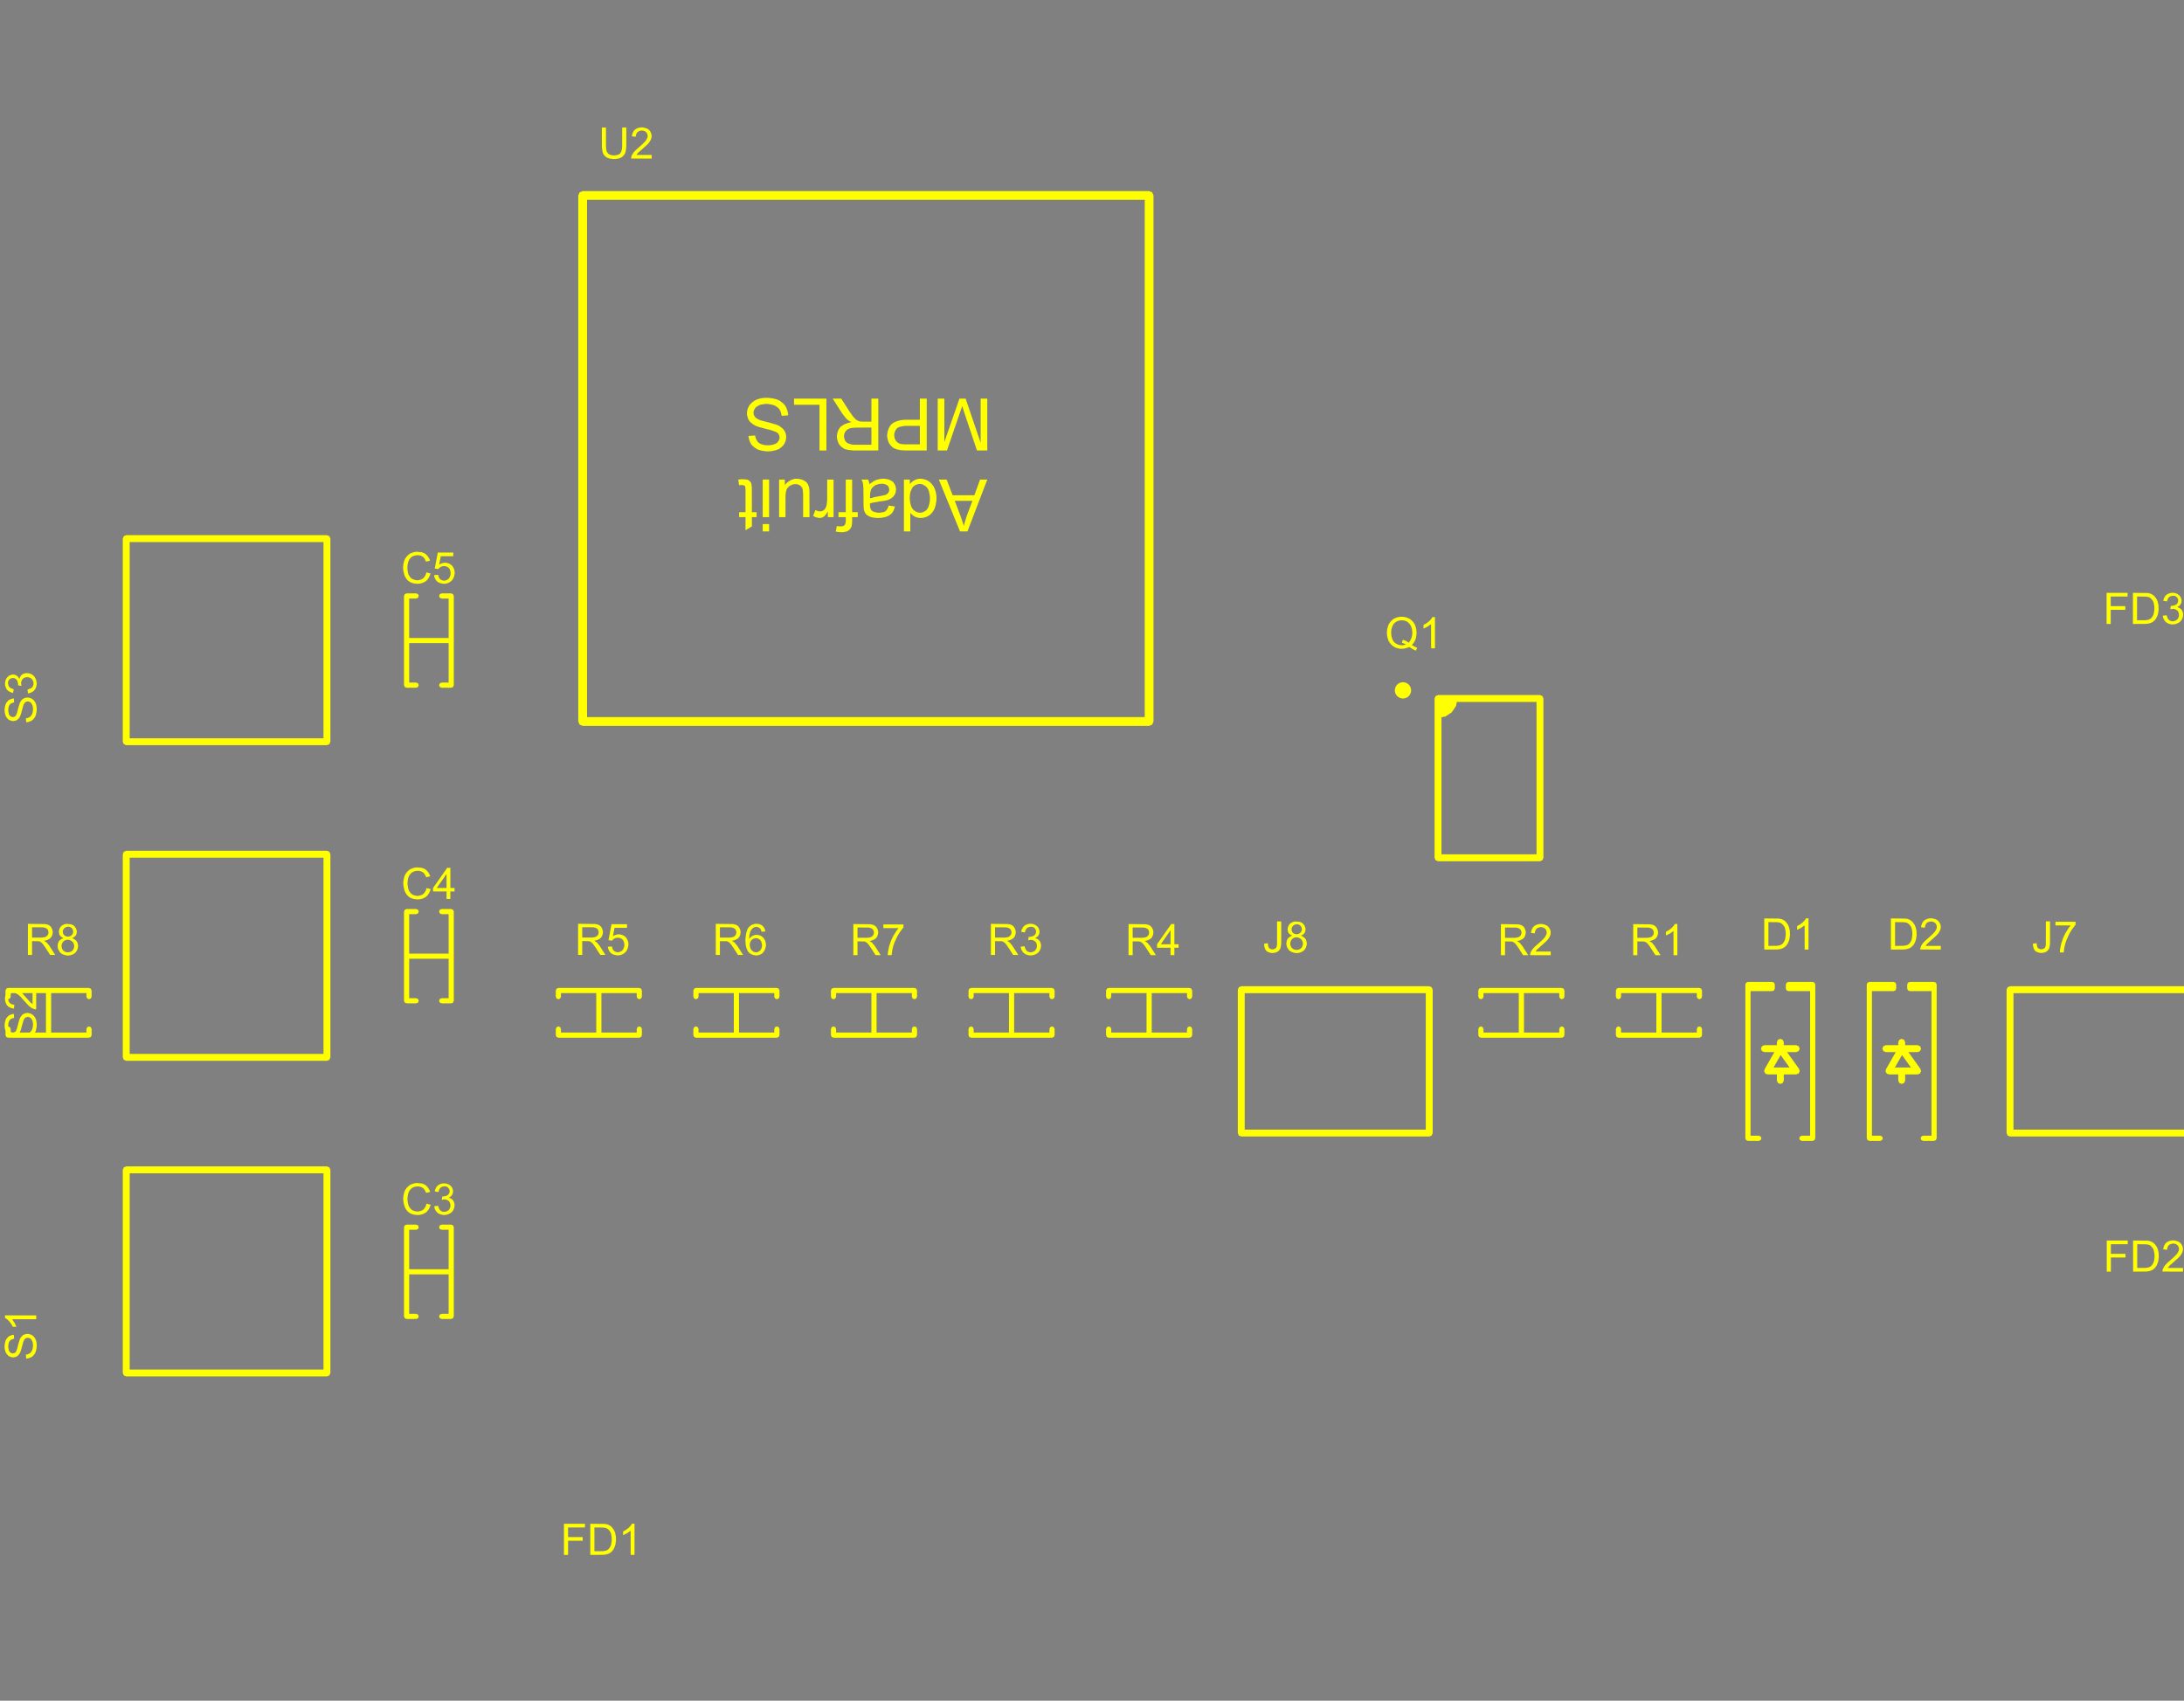 <svg width="68.55mm" height="53.378mm" viewBox="0 0 26988189 21015147"  version="1.1" xmlns="http://www.w3.org/2000/svg" xmlns:xlink="http://www.w3.org/1999/xlink">
<rect x="0" y="0" width="26988189" height="21015147" fill="#808080" stroke="none"/>
<desc>
Origin 39200000 34500000 Bound 39200000 34500000 26988189 21015147
</desc>
<g fill-rule="evenodd" fill="rgb(255, 255, 0)" stroke="black" stroke-width="1" transform="translate(0, 21015147) scale(1, -1) translate(-39200000, -34500000)">
<path id="N" d="M 40322599.00 43298190.00 L 40331960.00 43275591.00 L 40331960.00 43200000.00 L 40322599.00 43177401.00 L 40300000.00 43168040.00 L 40277401.00 43177401.00 L 40268040.00 43200000.00 L 40268040.00 43243631.00 L 39831960.00 43243631.00 L 39831960.00 42756369.00 L 40268040.00 42756369.00 L 40268040.00 42800000.00 L 40277401.00 42822599.00 L 40300000.00 42831960.00 L 40322599.00 42822599.00 L 40331960.00 42800000.00 L 40331960.00 42724409.00 L 40322599.00 42701810.00 L 40300000.00 42692449.00 L 39300000.00 42692449.00 L 39277401.00 42701810.00 L 39268040.00 42724409.00 L 39268040.00 42775701.98 L 39259346.99 42808837.98 L 39256346.99 42842212.98 L 39259721.99 42879337.98 L 39270221.99 42917962.98 L 39280346.99 42935962.98 L 39301346.99 42960712.98 L 39320846.99 42973462.99 L 39347471.99 42983212.99 L 39371096.99 42986962.99 L 39374471.99 42938212.99 L 39345596.99 42929962.99 L 39332096.99 42922087.99 L 39319346.99 42910087.99 L 39308846.99 42889837.99 L 39302096.99 42860212.98 L 39301891.71 42831176.41 L 39322599.00 42822599.00 L 39331960.00 42800000.00 L 39331960.00 42765517.36 L 39350472.00 42757087.99 L 39361096.05 42756369.00 L 39382347.00 42762337.99 L 39393972.00 42771712.99 L 39398097.00 42778837.99 L 39410471.99 42809587.99 L 39437096.99 42909712.99 L 39447971.99 42938587.99 L 39468221.99 42967837.99 L 39485471.99 42983212.99 L 39507971.99 42993337.99 L 39533471.99 42998588.00 L 39557846.99 42996338.00 L 39586721.99 42986963.00 L 39606221.99 42973838.00 A 131713.71 131713.71 0 0 0 39650471.99 42891713.00 L 39653846.99 42856463.00 L 39651971.99 42826088.00 L 39643722.00 42782963.00 L 39632265.60 42756369.00 L 39768040.00 42756369.00 L 39768040.00 43243631.00 L 39647471.98 43243631.00 L 39646721.98 43042838.00 L 39636971.98 43043213.00 L 39614846.98 43048088.00 L 39582221.98 43065338.00 L 39550721.98 43091213.00 L 39504971.98 43141462.99 L 39449471.98 43202962.99 L 39420971.98 43227712.99 L 39389989.45 43243631.00 L 39345157.02 43243631.00 L 39331960.00 43237230.80 L 39331960.00 43200000.00 L 39322599.00 43177401.00 L 39301108.10 43168499.00 L 39302471.98 43159462.98 L 39309221.98 43137712.99 L 39317471.98 43124587.99 L 39329471.98 43114087.99 L 39353471.98 43103212.99 L 39377471.98 43100212.99 L 39371846.98 43051837.99 L 39348221.98 43056712.99 L 39321971.98 43066087.99 L 39301721.98 43078087.98 L 39285596.98 43094962.98 A 145177.82 145177.82 0 0 0 39267221.98 43214962.98 L 39268040.00 43275591.00 L 39277401.00 43298190.00 L 39300000.00 43307551.00 L 40300000.00 43307551.00 L 40322599.00 43298190.00  zM 39542471.99 42949463.00 L 39527471.99 42946837.99 L 39510971.99 42938587.99 L 39500096.99 42925837.99 L 39488846.99 42903337.99 L 39474971.99 42853837.99 L 39455097.00 42782212.99 L 39443367.67 42756369.00 L 39566596.55 42756369.00 L 39582597.00 42771338.00 L 39597222.00 42794963.00 L 39604721.99 42820838.00 L 39608471.99 42854213.00 L 39606221.99 42879338.00 L 39599846.99 42905213.00 L 39586346.99 42928838.00 L 39575471.99 42938963.00 L 39555971.99 42947963.00 L 39542471.99 42949463.00  zM 39602096.98 43243631.00 L 39472720.77 43243631.00 L 39478346.98 43237837.99 L 39576971.98 43127588.00 L 39602096.98 43108088.00 L 39602096.98 43243631.00  z"/>
<path id="N" d="M 48688750.00 50599374.76 L 48740625.00 50593749.77 L 48789375.00 50583124.77 L 48813125.00 50574374.77 L 48839375.00 50560624.78 L 48876250.01 50531874.78 L 48891250.01 50516249.78 L 48905625.01 50498124.78 L 48918750.01 50472499.78 L 48930625.01 50438749.78 L 48937500.02 50406249.78 L 48939375.02 50383124.78 L 48859375.02 50376874.78 L 48850625.02 50416874.78 L 48840000.01 50443124.78 L 48829375.01 50460624.78 L 48808750.01 50481249.77 L 48784375.01 50498124.77 L 48768750.01 50505624.77 L 48740625.01 50514999.77 L 48690625.01 50523749.76 L 48653125.01 50523749.76 L 48600000.01 50514999.76 L 48579375.01 50507499.75 L 48546250.01 50487499.75 L 48530000.01 50470624.75 L 48517500.01 50446249.75 A 83144.42 83144.42 0 0 1 48519375.02 50380624.75 L 48529375.02 50363124.75 L 48543125.02 50349999.75 L 48573125.02 50331249.75 L 48605000.02 50319374.76 L 48709375.03 50292499.76 L 48790625.03 50268749.77 L 48817500.03 50258124.77 L 48836250.03 50247499.78 L 48873125.03 50218749.78 L 48894375.03 50192499.78 L 48908750.04 50159374.78 L 48914375.04 50130624.78 L 48915000.04 50101874.78 L 48908750.05 50071249.78 L 48896875.05 50039999.78 L 48883125.05 50016874.78 L 48856250.05 49989374.78 L 48826875.05 49968124.78 L 48807500.06 49959374.77 L 48781250.06 49950624.77 L 48736250.06 49940624.77 L 48690625.06 49937499.76 L 48656875.06 49939374.76 L 48607500.06 49947499.76 L 48564375.05 49960624.75 L 48551250.05 49967499.75 L 48520625.05 49987499.75 L 48493125.05 50012499.75 L 48480625.05 50028749.74 L 48463125.05 50064374.74 L 48451250.04 50108124.74 L 48449375.04 50128749.74 L 48530625.04 50134374.75 L 48532500.04 50124999.75 L 48544375.04 50086249.75 L 48562500.05 50056874.75 L 48579375.05 50040624.75 L 48603750.05 50028124.76 L 48628125.05 50019999.76 L 48660625.05 50013749.76 L 48705625.05 50013124.76 L 48748125.05 50019374.77 L 48775625.05 50028124.77 L 48799375.05 50041249.77 L 48810000.05 50052499.77 L 48822500.05 50069999.77 L 48832500.04 50094374.78 L 48833125.04 50101249.78 L 48832500.04 50121249.78 L 48823750.04 50147499.77 L 48817500.04 50156874.77 L 48808750.04 50165624.77 L 48784375.04 50179999.77 L 48731875.03 50198749.77 L 48665000.03 50215624.76 L 48578125.03 50238749.75 L 48533750.03 50254999.75 L 48495000.03 50279374.75 L 48468125.03 50303124.74 L 48456250.02 50318124.74 L 48445625.02 50338124.74 L 48434375.02 50372499.74 L 48430000.02 50399374.74 L 48430625.01 50421874.74 L 48436875.01 50454999.74 L 48449375.01 50488124.74 L 48454375.01 50496249.74 L 48471250.01 50520624.74 L 48493125.00 50541874.75 L 48524375.00 50564999.75 L 48544375.00 50574999.75 L 48564375.00 50583124.75 L 48608125.00 50594374.76 L 48641875.00 50598749.76 L 48688750.00 50599374.76  z"/>
<path id="N" d="M 55263338.00 44123903.00 L 55289963.00 44111528.00 L 55307213.00 44096528.00 L 55323338.00 44071403.00 L 55331963.00 44045528.00 L 55333088.00 44027903.00 L 55327088.00 43999403.00 L 55318088.00 43982903.00 L 55302338.00 43967528.00 L 55276838.00 43953278.00 L 55296338.00 43944278.00 L 55322588.00 43925153.00 L 55331963.00 43913528.00 L 55342838.00 43889903.00 L 55348463.00 43861778.00 L 55346963.00 43837778.00 L 55337588.00 43806278.00 L 55325588.00 43785278.00 L 55310213.00 43769153.00 A 137632.31 137632.31 0 0 0 55189088.00 43742903.00 L 55159463.00 43753028.00 L 55136963.00 43766153.00 L 55124963.00 43778153.00 L 55106588.00 43807403.00 L 55099088.00 43829903.00 L 55095713.00 43856528.00 L 55100213.00 43888028.00 L 55111088.00 43913903.00 L 55122338.00 43927403.00 L 55145588.00 43944278.00 L 55168838.00 43953278.00 L 55163963.00 43955153.00 L 55137713.00 43970903.00 L 55124213.00 43984778.00 L 55115588.00 44004278.00 L 55111088.00 44032028.00 L 55112588.00 44046278.00 L 55120838.00 44073278.00 L 55135838.00 44096528.00 L 55149713.00 44108903.00 L 55173713.00 44122028.00 L 55203338.00 44129903.00 L 55263338.00 44123903.00  zM 55169963.00 43914653.00 L 55156838.00 43899278.00 L 55147463.00 43878278.00 L 55144463.00 43861778.00 L 55145213.00 43843403.00 A 74263.80 74263.80 0 0 1 55207088.00 43778903.00 L 55225838.00 43777403.00 L 55250963.00 43782653.00 A 64588.22 64588.22 0 0 1 55293338.00 43822028.00 A 77583.18 77583.18 0 0 1 55292963.00 43887653.00 L 55281713.00 43906403.00 L 55265588.00 43919528.00 L 55244213.00 43929653.00 A 80270.90 80270.90 0 0 1 55169963.00 43914653.00  zM 55199213.00 44088278.00 L 55184213.00 44080778.00 L 55174463.00 44071778.00 L 55162088.00 44050028.00 L 55159463.00 44033528.00 L 55163588.00 44010653.00 L 55171088.00 43995653.00 L 55183838.00 43983278.00 A 69140.00 69140.00 0 0 1 55260338.00 43982903.00 A 61043.87 61043.87 0 0 1 55199213.00 44088278.00  z"/>
<path id="N" d="M 40079463.00 44093903.00 L 40106088.00 44081528.00 L 40123338.00 44066528.00 L 40139463.00 44041403.00 L 40148088.00 44015528.00 L 40149213.00 43997903.00 L 40143213.00 43969403.00 L 40134213.00 43952903.00 L 40118463.00 43937528.00 L 40092963.00 43923278.00 L 40112463.00 43914278.00 L 40138713.00 43895153.00 L 40148088.00 43883528.00 L 40158963.00 43859903.00 L 40164588.00 43831778.00 L 40163088.00 43807778.00 L 40153713.00 43776278.00 L 40141713.00 43755278.00 L 40126338.00 43739153.00 A 137632.31 137632.31 0 0 0 40005213.00 43712903.00 L 39975588.00 43723028.00 L 39953088.00 43736153.00 L 39941088.00 43748153.00 L 39922713.00 43777403.00 L 39915213.00 43799903.00 L 39911838.00 43826528.00 L 39916338.00 43858028.00 L 39927213.00 43883903.00 L 39938463.00 43897403.00 L 39961713.00 43914278.00 L 39984963.00 43923278.00 L 39980088.00 43925153.00 L 39953838.00 43940903.00 L 39940338.00 43954778.00 L 39931713.00 43974278.00 L 39927213.00 44002028.00 L 39928713.00 44016278.00 L 39936963.00 44043278.00 L 39951963.00 44066528.00 L 39965838.00 44078903.00 L 39989838.00 44092028.00 L 40019463.00 44099903.00 L 40079463.00 44093903.00  zM 39986088.00 43884653.00 L 39972963.00 43869278.00 L 39963588.00 43848278.00 L 39960588.00 43831778.00 L 39961338.00 43813403.00 A 74263.80 74263.80 0 0 1 40023213.00 43748903.00 L 40041963.00 43747403.00 L 40067088.00 43752653.00 A 64588.22 64588.22 0 0 1 40109463.00 43792028.00 A 77583.18 77583.18 0 0 1 40109088.00 43857653.00 L 40097838.00 43876403.00 L 40081713.00 43889528.00 L 40060338.00 43899653.00 A 80270.90 80270.90 0 0 1 39986088.00 43884653.00  zM 40015338.00 44058278.00 L 40000338.00 44050778.00 L 39990588.00 44041778.00 L 39978213.00 44020028.00 L 39975588.00 44003528.00 L 39979713.00 43980653.00 L 39987213.00 43965653.00 L 39999963.00 43953278.00 A 69140.00 69140.00 0 0 1 40076463.00 43952903.00 A 61043.87 61043.87 0 0 1 40015338.00 44058278.00  z"/>
<path id="N" d="M 50140625.00 49598124.89 L 50176250.00 49591249.89 L 50196250.00 49584374.89 L 50223750.00 49569374.90 L 50238125.00 49556249.90 L 50251875.00 49536874.90 L 50263125.01 49515624.90 L 50270625.01 49488124.90 L 50272500.01 49461874.90 L 50266250.01 49426874.90 L 50257500.02 49404999.90 L 50240625.02 49381249.90 L 50216875.02 49359374.90 L 50182500.02 49341249.89 L 50150625.02 49331249.89 L 50067500.02 49318749.88 L 49980000.03 49303124.88 L 49950625.03 49293749.87 L 49950000.03 49279374.87 L 49952500.03 49247499.87 L 49959375.03 49224999.87 A 58691.46 58691.46 0 0 1 49989375.03 49194999.88 L 50015000.04 49185624.88 L 50051250.04 49179374.88 L 50080625.04 49180624.88 L 50119375.04 49187499.89 L 50131875.03 49192499.89 L 50143125.03 49199374.89 L 50157500.03 49214999.89 L 50170625.03 49236249.89 L 50181875.03 49268124.89 L 50258750.03 49256874.90 L 50250625.03 49228749.90 L 50240000.03 49203124.90 L 50225000.04 49177499.90 L 50206875.04 49160624.90 L 50185625.04 49145624.89 L 50155000.04 49131249.89 L 50138125.04 49125624.89 L 50091875.04 49116874.89 L 50050000.04 49114374.88 L 50022500.04 49115624.88 L 49968750.04 49123749.87 L 49947500.04 49131249.87 L 49915000.04 49149374.87 L 49899375.04 49163749.87 L 49885625.04 49186249.87 L 49875000.03 49217499.87 L 49871250.03 49256249.87 L 49869375.01 49477499.87 L 49865625.00 49534374.87 L 49858750.00 49560624.87 L 49845625.00 49589374.86 L 49927500.00 49589374.87 L 49937500.00 49564374.87 L 49944375.00 49532499.87 L 49948125.00 49535624.87 L 49997500.00 49569999.88 L 50035000.00 49587499.88 L 50081250.00 49597499.88 L 50114375.00 49599999.89 L 50140625.00 49598124.89  zM 50084375.00 49537499.88 L 50043125.01 49529999.88 L 50015000.01 49518749.88 L 49995625.01 49504374.88 L 49978125.01 49487499.88 L 49963125.01 49464374.87 L 49959375.01 49453124.87 L 49952500.01 49419999.87 L 49950625.02 49356249.87 L 49951875.02 49356874.87 L 50010625.02 49373749.88 L 50090625.02 49388124.89 L 50143125.02 49399999.89 L 50163750.02 49411874.89 L 50178750.01 49428124.89 L 50185625.01 49443749.89 L 50188750.01 49466249.89 L 50183125.01 49491249.89 L 50173125.01 49509374.89 L 50165625.01 49517499.89 L 50138125.01 49531874.89 L 50111875.00 49537499.89 L 50084375.00 49537499.88  z"/>
<path id="N" d="M 39557846.99 46894276.00 L 39586721.99 46884901.00 L 39606221.99 46871776.00 A 131713.71 131713.71 0 0 0 39650471.99 46789651.00 L 39653846.99 46754401.00 L 39651971.99 46724026.00 L 39643722.00 46680901.00 L 39632472.00 46654651.00 L 39612972.00 46628776.00 L 39592722.00 46611151.00 L 39581472.00 46605151.00 L 39550722.00 46594276.00 L 39523722.00 46590900.99 L 39519597.00 46638900.99 L 39543972.00 46644151.00 L 39567972.00 46655401.00 L 39582597.00 46669276.00 L 39597222.00 46692901.00 L 39604721.99 46718776.00 L 39608471.99 46752151.00 L 39606221.99 46777276.00 L 39599846.99 46803151.00 L 39586346.99 46826776.00 A 55490.09 55490.09 0 0 1 39510971.99 46836525.99 L 39500096.99 46823775.99 L 39488846.99 46801275.99 L 39458847.00 46692525.99 L 39446472.00 46659525.99 L 39431097.00 46637400.99 L 39410472.00 46618650.99 L 39389472.00 46609275.99 L 39362472.00 46605150.99 L 39344847.00 46607400.99 L 39317847.00 46616400.99 L 39303972.00 46624650.98 L 39281097.00 46649025.98 L 39268722.00 46671150.98 L 39259346.99 46706775.98 L 39256346.99 46740150.98 L 39259721.99 46777275.98 L 39270221.99 46815900.98 L 39280346.99 46833900.98 L 39301346.99 46858650.98 L 39320846.99 46871400.99 L 39347471.99 46881150.99 L 39371096.99 46884900.99 L 39374471.99 46836150.99 L 39358721.99 46832400.99 L 39336596.99 46823025.99 L 39320096.99 46809150.99 L 39310721.99 46792275.99 L 39303221.99 46764900.98 L 39301721.99 46731150.98 L 39308472.00 46694775.99 A 55470.31 55470.31 0 0 1 39360972.00 46654275.99 L 39382347.00 46660275.99 L 39393972.00 46669650.99 L 39398097.00 46676775.99 L 39410471.99 46707525.99 L 39427346.99 46772775.99 L 39445346.99 46831275.99 L 39461471.99 46857525.99 L 39479846.99 46877025.99 L 39496721.99 46887150.99 L 39527846.99 46895775.99 L 39557846.99 46894276.00  z"/>
<path id="N" d="M 39557846.99 39031433.00 L 39586721.99 39022058.00 L 39606221.99 39008933.00 A 131713.71 131713.71 0 0 0 39650471.99 38926808.00 L 39653846.99 38891558.00 L 39651971.99 38861183.00 L 39643722.00 38818058.00 L 39632472.00 38791808.00 L 39612972.00 38765933.00 L 39592722.00 38748308.00 L 39581472.00 38742308.00 L 39550722.00 38731433.00 L 39523722.00 38728057.99 L 39519597.00 38776057.99 L 39543972.00 38781308.00 L 39567972.00 38792558.00 L 39582597.00 38806433.00 L 39597222.00 38830058.00 L 39604721.99 38855933.00 L 39608471.99 38889308.00 L 39606221.99 38914433.00 L 39599846.99 38940308.00 L 39586346.99 38963933.00 A 55490.09 55490.09 0 0 1 39510971.99 38973682.99 L 39500096.99 38960932.99 L 39488846.99 38938432.99 L 39458847.00 38829682.99 L 39446472.00 38796682.99 L 39431097.00 38774557.99 L 39410472.00 38755807.99 L 39389472.00 38746432.99 L 39362472.00 38742307.99 L 39344847.00 38744557.99 L 39317847.00 38753557.99 L 39303972.00 38761807.98 L 39281097.00 38786182.98 L 39268722.00 38808307.98 L 39259346.99 38843932.98 L 39256346.99 38877307.98 L 39259721.99 38914432.98 L 39270221.99 38953057.98 L 39280346.99 38971057.98 L 39301346.99 38995807.98 L 39320846.99 39008557.99 L 39347471.99 39018307.99 L 39371096.99 39022057.99 L 39374471.99 38973307.99 L 39358721.99 38969557.99 L 39336596.99 38960182.99 L 39320096.99 38946307.99 L 39310721.99 38929432.99 L 39303221.99 38902057.98 L 39301721.99 38868307.98 L 39308472.00 38831932.99 A 55470.31 55470.31 0 0 1 39360972.00 38791432.99 L 39382347.00 38797432.99 L 39393972.00 38806807.99 L 39398097.00 38813932.99 L 39410471.99 38844682.99 L 39427346.99 38909932.99 L 39445346.99 38968432.99 L 39461471.99 38994682.99 L 39479846.99 39014182.99 L 39496721.99 39024307.99 L 39527846.99 39032932.99 L 39557846.99 39031433.00  z"/>
<path id="N" d="M 48574963.00 44098028.00 L 48605338.00 44087528.00 L 48622963.00 44075528.00 L 48638338.00 44057153.00 L 48649963.00 44035028.00 L 48657838.00 44005403.00 L 48610963.00 44001653.00 L 48600838.00 44030528.00 L 48592213.00 44042903.00 L 48573088.00 44056028.00 L 48555838.00 44061653.00 L 48541963.00 44062403.00 L 48519463.00 44057153.00 L 48502213.00 44046653.00 L 48481588.00 44022653.00 L 48470338.00 44000528.00 L 48462088.00 43966778.00 L 48457588.00 43913153.00 L 48459463.00 43915778.00 L 48482338.00 43940528.00 L 48501838.00 43952903.00 L 48531463.00 43962653.00 L 48558838.00 43964153.00 L 48591463.00 43955903.00 L 48611713.00 43945778.00 L 48632713.00 43928153.00 A 140686.72 140686.72 0 0 0 48660838.00 43807403.00 L 48648838.00 43772153.00 L 48631213.00 43747403.00 L 48615463.00 43732028.00 L 48595213.00 43720028.00 L 48568213.00 43711403.00 L 48543838.00 43708778.00 L 48509713.00 43714028.00 L 48486463.00 43722653.00 L 48462463.00 43737653.00 L 48447463.00 43752278.00 L 48436213.00 43771028.00 L 48422338.00 43805903.00 L 48414088.00 43844528.00 L 48410713.00 43894778.00 L 48412963.00 43932653.00 L 48420838.00 43983278.00 L 48432463.00 44023028.00 L 48444463.00 44046653.00 L 48458338.00 44063528.00 L 48483838.00 44083028.00 L 48507463.00 44094278.00 L 48537088.00 44100653.00 L 48574963.00 44098028.00  zM 48533338.00 43922153.00 L 48509713.00 43915403.00 L 48491338.00 43903778.00 L 48480088.00 43890653.00 A 93352.67 93352.67 0 0 1 48467713.00 43817528.00 L 48475213.00 43792778.00 L 48486838.00 43774778.00 L 48504838.00 43758653.00 L 48521713.00 43751153.00 L 48543088.00 43747403.00 L 48560713.00 43750403.00 L 48581713.00 43760153.00 L 48597838.00 43775903.00 A 103576.14 103576.14 0 0 1 48615088.00 43850903.00 L 48607213.00 43880153.00 L 48594838.00 43899653.00 L 48580213.00 43911278.00 L 48558463.00 43920653.00 L 48533338.00 43922153.00  z"/>
<path id="N" d="M 51941588.00 44100653.00 L 51970838.00 44095403.00 L 51993713.00 44086028.00 L 52019588.00 44066153.00 L 52033088.00 44048153.00 L 52043588.00 44019653.00 A 82966.40 82966.40 0 0 0 52016588.00 43938653.00 L 51992963.00 43923278.00 L 52020338.00 43912028.00 L 52037963.00 43899278.00 L 52051463.00 43880903.00 L 52061588.00 43854278.00 L 52064588.00 43828403.00 L 52060088.00 43799153.00 L 52049213.00 43771778.00 A 109718.16 109718.16 0 0 0 51995963.00 43723028.00 L 51964463.00 43712153.00 L 51932588.00 43708778.00 L 51898838.00 43714028.00 L 51871088.00 43724903.00 L 51849338.00 43740278.00 A 127200.82 127200.82 0 0 0 51812963.00 43817153.00 L 51860213.00 43823153.00 L 51862463.00 43813778.00 L 51875213.00 43781903.00 L 51888338.00 43764653.00 L 51907838.00 43753403.00 L 51925088.00 43748528.00 L 51943838.00 43748528.00 L 51968213.00 43755278.00 L 51986963.00 43766528.00 A 82604.06 82604.06 0 0 1 51992963.00 43881278.00 L 51974588.00 43893653.00 L 51950588.00 43901528.00 L 51938963.00 43902278.00 L 51905963.00 43897403.00 L 51911963.00 43938653.00 L 51926588.00 43938278.00 L 51954338.00 43944653.00 A 59234.54 59234.54 0 0 1 51931838.00 44062403.00 L 51910838.00 44058278.00 L 51895463.00 44050778.00 L 51883838.00 44039903.00 L 51870713.00 44015528.00 L 51865088.00 43993028.00 L 51817838.00 44001653.00 L 51828338.00 44033903.00 L 51841838.00 44058278.00 L 51857213.00 44075153.00 L 51877838.00 44087903.00 L 51909338.00 44098778.00 L 51941588.00 44100653.00  z"/>
<path id="N" d="M 44694624.93 40893125.09 L 44723874.93 40887875.09 L 44746749.94 40878500.10 L 44772624.94 40858625.10 L 44786124.94 40840625.11 L 44796624.95 40812125.11 A 82966.40 82966.40 0 0 0 44769624.96 40731125.10 L 44745999.96 40715750.10 L 44773374.97 40704500.10 L 44790999.97 40691750.11 L 44804499.97 40673375.11 L 44814624.98 40646750.11 L 44817624.98 40620875.11 L 44813124.99 40591625.11 L 44802249.99 40564250.11 A 109718.16 109718.16 0 0 0 44749000.00 40515500.10 L 44717500.00 40504625.09 L 44685625.00 40501250.09 L 44651875.00 40506500.08 L 44624125.00 40517375.08 L 44602375.00 40532750.07 A 127200.82 127200.82 0 0 0 44565999.98 40609625.07 L 44613249.98 40615625.08 L 44615499.98 40606250.08 L 44628249.99 40574375.08 L 44641374.99 40557125.08 L 44660874.99 40545875.08 L 44678124.99 40541000.09 L 44696874.99 40541000.09 L 44721249.99 40547750.09 L 44739999.99 40559000.10 A 82604.06 82604.06 0 0 1 44745999.97 40673750.10 L 44727624.97 40686125.10 L 44703624.97 40694000.09 L 44691999.97 40694750.09 L 44658999.97 40689875.08 L 44664999.96 40731125.08 L 44679624.96 40730750.09 L 44707374.96 40737125.09 A 59234.54 59234.54 0 0 1 44684874.94 40854875.09 L 44663874.94 40850750.08 L 44648499.94 40843250.08 L 44636874.94 40832375.08 L 44623749.95 40808000.08 L 44618124.95 40785500.08 L 44570874.95 40794125.07 L 44581374.94 40826375.07 L 44594874.94 40850750.07 L 44610249.94 40867625.07 L 44630874.93 40880375.08 L 44662374.93 40891250.08 L 44694624.93 40893125.09  z"/>
<path id="N" d="M 66054804.00 48190653.00 L 66084054.00 48185403.00 L 66106929.00 48176028.00 L 66132804.00 48156153.00 L 66146304.00 48138153.00 L 66156804.00 48109653.00 A 82966.40 82966.40 0 0 0 66129804.00 48028653.00 L 66106179.00 48013278.00 L 66133554.00 48002028.00 L 66151179.00 47989278.00 L 66164679.00 47970903.00 L 66174804.00 47944278.00 L 66177804.00 47918403.00 L 66173304.00 47889153.00 L 66162429.00 47861778.00 A 109718.16 109718.16 0 0 0 66109179.00 47813028.00 L 66077679.00 47802153.00 L 66045804.00 47798778.00 L 66012054.00 47804028.00 L 65984304.00 47814903.00 L 65962554.00 47830278.00 A 127200.82 127200.82 0 0 0 65926179.00 47907153.00 L 65973429.00 47913153.00 L 65975679.00 47903778.00 L 65988429.00 47871903.00 L 66001554.00 47854653.00 L 66021054.00 47843403.00 L 66038304.00 47838528.00 L 66057054.00 47838528.00 L 66081429.00 47845278.00 L 66100179.00 47856528.00 A 82604.06 82604.06 0 0 1 66106179.00 47971278.00 L 66087804.00 47983653.00 L 66063804.00 47991528.00 L 66052179.00 47992278.00 L 66019179.00 47987403.00 L 66025179.00 48028653.00 L 66039804.00 48028278.00 L 66067554.00 48034653.00 A 59234.54 59234.54 0 0 1 66045054.00 48152403.00 L 66024054.00 48148278.00 L 66008679.00 48140778.00 L 65997054.00 48129903.00 L 65983929.00 48105528.00 L 65978304.00 48083028.00 L 65931054.00 48091653.00 L 65941554.00 48123903.00 L 65955054.00 48148278.00 L 65970429.00 48165153.00 L 65991054.00 48177903.00 L 66022554.00 48188778.00 L 66054804.00 48190653.00  z"/>
<path id="N" d="M 56546558.00 47893028.00 L 56584433.00 47884403.00 L 56617808.00 47869403.00 L 56636558.00 47855903.00 L 56663183.00 47829278.00 L 56683058.00 47798528.00 L 56691683.00 47775653.00 L 56701808.00 47736653.00 L 56705183.00 47692028.00 L 56699183.00 47640278.00 L 56690558.00 47610653.00 L 56673683.00 47578403.00 L 56647433.00 47545028.00 L 56663933.00 47534528.00 L 56712683.00 47509778.00 L 56696933.00 47474903.00 L 56659058.00 47492528.00 L 56614433.00 47521028.00 L 56598683.00 47513903.00 L 56557058.00 47501528.00 L 56520308.00 47497778.00 L 56488808.00 47500778.00 L 56450183.00 47511278.00 L 56425433.00 47523278.00 L 56396558.00 47545778.00 L 56375183.00 47570153.00 L 56360183.00 47593778.00 L 56351183.00 47616653.00 L 56341433.00 47656028.00 L 56337683.00 47696903.00 L 56341808.00 47738153.00 L 56353058.00 47782028.00 L 56364683.00 47807528.00 L 56386808.00 47837528.00 L 56411183.00 47860778.00 L 56433683.00 47874653.00 L 56468183.00 47887403.00 L 56502308.00 47894153.00 L 56546558.00 47893028.00  zM 56512433.00 47850653.00 L 56481308.00 47844653.00 L 56458058.00 47834903.00 L 56434433.00 47819153.00 L 56418683.00 47801153.00 L 56401808.00 47767028.00 L 56393558.00 47735528.00 L 56390183.00 47695403.00 L 56394683.00 47653778.00 L 56405558.00 47615903.00 L 56420558.00 47588903.00 L 56433683.00 47574653.00 L 56459183.00 47557403.00 L 56491433.00 47545028.00 L 56521808.00 47541278.00 L 56546558.00 47543903.00 L 56573183.00 47551403.00 L 56550308.00 47563403.00 L 56522933.00 47573153.00 L 56535683.00 47610278.00 L 56572433.00 47596028.00 L 56608058.00 47573903.00 L 56626058.00 47597153.00 L 56642183.00 47631653.00 L 56650808.00 47667653.00 L 56652683.00 47696903.00 L 56648933.00 47737028.00 L 56639558.00 47771153.00 L 56629808.00 47789903.00 L 56610308.00 47815403.00 L 56589683.00 47832278.00 L 56574683.00 47839778.00 L 56548433.00 47848403.00 L 56512433.00 47850653.00  z"/>
<path id="N" d="M 39563471.97 47194276.00 L 39590846.97 47183401.00 L 39612221.97 47168401.00 L 39627221.98 47151901.00 L 39639596.98 47130151.00 L 39650471.98 47098651.00 L 39653846.98 47066776.00 L 39648596.98 47033026.00 L 39637721.98 47005276.00 L 39622346.98 46983526.00 A 127200.82 127200.82 0 0 0 39545471.98 46947151.00 L 39539471.98 46994401.00 L 39548846.98 46996651.00 L 39580721.98 47009401.00 L 39597971.98 47022526.00 L 39609221.98 47042026.00 L 39614096.98 47059276.00 L 39614096.98 47078026.00 L 39607346.98 47102401.00 L 39596096.98 47121151.00 A 82604.06 82604.06 0 0 1 39481346.98 47127150.99 L 39468971.98 47108775.99 L 39461096.98 47084775.99 L 39460346.98 47073150.99 L 39465221.98 47040150.99 L 39423971.98 47046150.99 L 39424346.98 47060775.99 L 39417971.98 47088525.99 A 59234.54 59234.54 0 0 1 39300221.98 47066025.98 L 39304346.98 47045025.99 L 39311846.98 47029650.99 L 39322721.98 47018025.99 L 39347096.98 47004900.99 L 39369596.98 46999275.99 L 39360971.98 46952025.99 L 39328721.98 46962525.99 L 39304346.98 46976025.99 L 39287471.98 46991400.98 L 39274721.98 47012025.98 L 39263846.98 47043525.98 L 39261971.98 47075775.98 L 39267221.98 47105025.98 L 39276596.98 47127900.98 L 39296471.98 47153775.98 L 39314471.97 47167275.99 L 39342971.97 47177775.99 A 82966.40 82966.40 0 0 0 39423971.98 47150775.99 L 39439346.98 47127150.99 L 39450596.98 47154525.99 L 39467471.97 47175900.99 L 39488846.97 47189400.99 L 39520346.97 47198025.99 L 39563471.97 47194276.00  z"/>
<path id="N" d="M 50606875.00 49596249.93 L 50640000.00 49586874.93 L 50666875.00 49574999.94 L 50691875.00 49556874.94 L 50713750.00 49534999.94 L 50736875.01 49503749.94 L 50747500.01 49483749.94 L 50757500.01 49456249.94 A 322046.50 322046.50 0 0 0 50770625.02 49324999.94 L 50762500.03 49274999.94 L 50749375.03 49231249.94 L 50731875.03 49199374.94 L 50710625.04 49171249.94 L 50688125.04 49150624.94 L 50662500.04 49134999.94 L 50634375.04 49123749.93 L 50597500.04 49115624.93 L 50570000.04 49114374.93 L 50540000.04 49118749.92 L 50515000.04 49126249.92 L 50496875.04 49135624.92 L 50465625.04 49159374.92 L 50448750.04 49178124.92 L 50448750.06 48948749.92 L 50370000.06 48948749.91 L 50370000.00 49589374.91 L 50443125.00 49589374.92 L 50443750.00 49532499.92 L 50456250.00 49547499.92 L 50484375.00 49572499.92 L 50494375.00 49578124.92 L 50516875.00 49589374.92 L 50543125.00 49596874.93 L 50573125.00 49599999.93 L 50606875.00 49596249.93  zM 50565625.00 49535624.93 L 50547500.00 49533124.93 A 118154.09 118154.09 0 0 1 50477500.01 49493124.92 L 50466875.01 49475624.92 L 50453125.01 49443749.92 L 50445000.02 49408749.92 L 50441875.02 49364374.92 L 50445000.02 49321874.92 L 50453750.03 49276874.92 L 50466250.03 49243124.92 L 50482500.03 49219999.92 L 50503750.03 49201874.92 L 50532500.04 49186249.92 L 50550000.04 49181249.93 L 50574375.04 49179374.93 L 50600000.04 49184999.93 L 50621250.03 49193124.93 L 50643125.03 49208124.93 L 50657500.03 49223124.94 L 50668125.03 49241249.94 L 50680625.03 49274374.94 L 50690625.02 49325624.94 L 50691875.02 49366874.94 L 50686875.02 49408124.94 L 50676250.01 49452499.94 L 50666875.01 49473124.94 L 50653750.01 49492499.93 L 50629375.01 49513749.93 L 50601250.01 49528749.93 L 50584375.00 49533749.93 L 50565625.00 49535624.93  z"/>
<path id="N" d="M 44411124.93 48691625.04 L 44443749.94 48678875.05 L 44462874.94 48666125.05 L 44485374.94 48642125.05 L 44503374.95 48614000.06 L 44514249.95 48586625.06 L 44463999.95 48575375.05 L 44458374.95 48589250.05 L 44441874.95 48618125.05 L 44424999.94 48635750.04 L 44403249.94 48647375.04 L 44375124.94 48654500.03 L 44353749.94 48654875.03 L 44317374.94 48648500.02 L 44292624.94 48637625.02 L 44273874.94 48622250.02 L 44256999.95 48600500.01 L 44245374.95 48576125.01 L 44237124.96 48542750.01 L 44233374.97 48502625.01 L 44235249.97 48473750.01 L 44242749.98 48431375.01 L 44251749.98 48408125.01 L 44272374.99 48378875.02 L 44292249.99 48362375.02 L 44311374.99 48353750.02 L 44344374.99 48345500.03 L 44372124.99 48345875.03 L 44405874.99 48354875.04 L 44429499.99 48369125.04 L 44442624.99 48383375.05 L 44459124.98 48410375.05 L 44469624.98 48442250.05 L 44520624.98 48428750.06 L 44518749.98 48423500.06 L 44503749.99 48386375.06 L 44483499.99 48354875.05 L 44462500.00 48333500.05 L 44427625.00 48314375.04 L 44392750.00 48304250.04 L 44355250.00 48301250.03 L 44309125.00 48307250.02 L 44275375.00 48318125.02 L 44250250.00 48333500.01 A 175278.73 175278.73 0 0 0 44194749.98 48417500.00 L 44183874.97 48463250.00 L 44180874.97 48503375.00 L 44183874.96 48538250.00 L 44193249.95 48581000.00 L 44205999.95 48611750.00 L 44229624.94 48643625.01 L 44253999.94 48665750.01 L 44273124.94 48677750.02 L 44310249.93 48691250.02 L 44343624.93 48697625.03 L 44411124.93 48691625.04  z"/>
<path id="N" d="M 44413374.93 44791625.04 L 44445999.94 44778875.05 L 44465124.94 44766125.05 L 44487624.94 44742125.05 L 44505624.95 44714000.06 L 44516499.95 44686625.06 L 44466249.95 44675375.05 L 44460624.95 44689250.05 L 44444124.95 44718125.05 L 44427249.94 44735750.04 L 44405499.94 44747375.04 L 44377374.94 44754500.03 L 44355999.94 44754875.03 L 44319624.94 44748500.02 L 44294874.94 44737625.02 L 44276124.94 44722250.02 L 44259249.95 44700500.01 L 44247624.95 44676125.01 L 44239374.96 44642750.01 L 44235624.97 44602625.01 L 44237499.97 44573750.01 L 44244999.98 44531375.01 L 44253999.98 44508125.01 L 44274624.99 44478875.02 L 44294499.99 44462375.02 L 44313624.99 44453750.02 L 44346624.99 44445500.03 L 44374374.99 44445875.03 L 44408124.99 44454875.04 L 44431749.99 44469125.04 L 44444874.99 44483375.05 L 44461374.98 44510375.05 L 44471874.98 44542250.05 L 44522874.98 44528750.06 L 44520999.98 44523500.06 L 44505999.99 44486375.06 L 44485749.99 44454875.05 L 44464750.00 44433500.05 L 44429875.00 44414375.04 L 44395000.00 44404250.04 L 44357500.00 44401250.03 L 44311375.00 44407250.02 L 44277625.00 44418125.02 L 44252500.00 44433500.01 A 175278.73 175278.73 0 0 0 44196999.98 44517500.00 L 44186124.97 44563250.00 L 44183124.97 44603375.00 L 44186124.96 44638250.00 L 44195499.95 44681000.00 L 44208249.95 44711750.00 L 44231874.94 44743625.01 L 44256249.94 44765750.01 L 44275374.94 44777750.02 L 44312499.93 44791250.02 L 44345874.93 44797625.03 L 44413374.93 44791625.04  z"/>
<path id="N" d="M 44412624.93 40891625.04 L 44445249.94 40878875.05 L 44464374.94 40866125.05 L 44486874.94 40842125.05 L 44504874.95 40814000.06 L 44515749.95 40786625.06 L 44465499.95 40775375.05 L 44459874.95 40789250.05 L 44443374.95 40818125.05 L 44426499.94 40835750.04 L 44404749.94 40847375.04 L 44376624.94 40854500.03 L 44355249.94 40854875.03 L 44318874.94 40848500.02 L 44294124.94 40837625.02 L 44275374.94 40822250.02 L 44258499.95 40800500.01 L 44246874.95 40776125.01 L 44238624.96 40742750.01 L 44234874.97 40702625.01 L 44236749.97 40673750.01 L 44244249.98 40631375.01 L 44253249.98 40608125.01 L 44273874.99 40578875.02 L 44293749.99 40562375.02 L 44312874.99 40553750.02 L 44345874.99 40545500.03 L 44373624.99 40545875.03 L 44407374.99 40554875.04 L 44430999.99 40569125.04 L 44444124.99 40583375.05 L 44460624.98 40610375.05 L 44471124.98 40642250.05 L 44522124.98 40628750.06 L 44520249.98 40623500.06 L 44505249.99 40586375.06 L 44484999.99 40554875.05 L 44464000.00 40533500.05 L 44429125.00 40514375.04 L 44394250.00 40504250.04 L 44356750.00 40501250.03 L 44310625.00 40507250.02 L 44276875.00 40518125.02 L 44251750.00 40533500.01 A 175278.73 175278.73 0 0 0 44196249.98 40617500.00 L 44185374.97 40663250.00 L 44182374.97 40703375.00 L 44185374.96 40738250.00 L 44194749.95 40781000.00 L 44207499.95 40811750.00 L 44231124.94 40843625.01 L 44255499.94 40865750.01 L 44274624.94 40877750.02 L 44311749.93 40891250.02 L 44345124.93 40897625.03 L 44412624.93 40891625.04  z"/>
<path id="N" d="M 44801124.94 48642125.11 L 44646999.94 48642125.08 L 44626749.96 48538625.08 L 44648499.96 48550625.08 L 44678124.96 48560375.09 L 44707749.96 48562250.09 L 44742249.96 48554000.10 L 44763624.96 48543875.10 L 44784624.96 48527375.11 L 44798499.96 48509000.11 L 44810874.97 48483125.11 L 44817624.97 48457625.11 L 44818749.98 48429125.11 L 44811624.99 48392750.11 L 44798499.99 48362375.11 L 44784624.99 48343625.11 L 44762125.00 48324500.10 L 44739250.00 48312125.10 L 44710375.00 48303125.09 L 44678875.00 48301625.09 L 44643625.00 48308375.08 L 44614750.00 48320750.08 L 44600125.00 48332000.07 A 127259.48 127259.48 0 0 0 44564124.98 48408500.07 L 44613624.98 48412250.08 L 44615499.98 48403625.08 L 44626374.99 48374375.08 L 44635374.99 48361625.08 L 44646624.99 48352250.08 L 44667999.99 48342875.09 L 44687499.99 48339875.09 L 44703249.99 48342125.09 L 44726124.99 48350750.10 L 44745249.99 48365375.10 L 44757249.99 48383750.10 L 44766624.98 48411500.10 L 44768874.98 48437375.10 L 44763249.97 48467000.10 L 44753499.97 48488000.10 L 44741874.97 48501125.10 A 87490.95 87490.95 0 0 1 44616624.97 48483875.08 L 44572374.97 48489500.07 L 44609499.93 48687125.07 L 44801124.93 48687125.11 L 44801124.94 48642125.11  z"/>
<path id="N" d="M 46948088.00 44050403.00 L 46793963.00 44050403.00 L 46773713.00 43946903.00 L 46795463.00 43958903.00 L 46825088.00 43968653.00 L 46854713.00 43970528.00 L 46889213.00 43962278.00 L 46910588.00 43952153.00 L 46931588.00 43935653.00 L 46945463.00 43917278.00 L 46957838.00 43891403.00 L 46964588.00 43865903.00 L 46965713.00 43837403.00 L 46958588.00 43801028.00 L 46945463.00 43770653.00 L 46931588.00 43751903.00 L 46909088.00 43732778.00 L 46886213.00 43720403.00 L 46857338.00 43711403.00 L 46825838.00 43709903.00 L 46790588.00 43716653.00 L 46761713.00 43729028.00 L 46747088.00 43740278.00 A 127259.48 127259.48 0 0 0 46711088.00 43816778.00 L 46760588.00 43820528.00 L 46762463.00 43811903.00 L 46773338.00 43782653.00 L 46782338.00 43769903.00 L 46793588.00 43760528.00 L 46814963.00 43751153.00 L 46834463.00 43748153.00 L 46850213.00 43750403.00 L 46873088.00 43759028.00 L 46892213.00 43773653.00 L 46904213.00 43792028.00 L 46913588.00 43819778.00 L 46915838.00 43845653.00 L 46910213.00 43875278.00 L 46900463.00 43896278.00 L 46888838.00 43909403.00 A 87490.95 87490.95 0 0 1 46763588.00 43892153.00 L 46719338.00 43897778.00 L 46756463.00 44095403.00 L 46948088.00 44095403.00 L 46948088.00 44050403.00  z"/>
<path id="N" d="M 61230133.00 42666354.00 L 61242614.00 42636221.00 L 61242614.00 42600094.00 L 61396850.00 42600094.00 L 61426983.00 42587613.00 L 61439464.00 42557480.00 L 61426983.00 42527347.00 L 61396850.00 42514866.00 L 61282806.96 42514866.00 L 61431527.00 42306659.00 L 61434471.47 42293943.51 L 61439464.00 42281890.00 L 61438052.04 42278481.09 L 61438885.00 42274884.00 L 61431975.73 42263811.01 L 61426983.00 42251757.00 L 61423573.04 42250344.61 L 61421619.00 42247213.00 L 61408903.51 42244268.53 L 61396850.00 42239276.00 L 61242614.00 42239276.00 L 61242614.00 42163780.00 L 61230133.00 42133647.00 L 61200000.00 42121166.00 L 61169867.00 42133647.00 L 61157386.00 42163780.00 L 61157386.00 42239276.00 L 61042520.00 42239276.00 L 61032323.85 42243499.21 L 61021378.00 42244891.00 L 61017795.28 42249516.91 L 61012387.00 42251757.00 L 61008164.07 42261952.46 L 61001407.00 42270677.00 L 61002145.32 42276483.59 L 60999906.00 42281890.00 L 61004129.21 42292086.15 L 61005521.00 42303032.00 L 61126569.00 42514866.00 L 61003150.00 42514866.00 L 60973017.00 42527347.00 L 60960536.00 42557480.00 L 60973017.00 42587613.00 L 61003150.00 42600094.00 L 61157386.00 42600094.00 L 61157386.00 42636221.00 L 61169867.00 42666354.00 L 61200000.00 42678835.00 L 61230133.00 42666354.00  zM 61203992.27 42478575.43 L 61115951.13 42324504.00 L 61314043.29 42324504.00 L 61203992.27 42478575.43  z"/>
<path id="N" d="M 62730133.00 42666354.00 L 62742614.00 42636221.00 L 62742614.00 42600094.00 L 62896850.00 42600094.00 L 62926983.00 42587613.00 L 62939464.00 42557480.00 L 62926983.00 42527347.00 L 62896850.00 42514866.00 L 62782806.96 42514866.00 L 62931527.00 42306659.00 L 62934471.47 42293943.51 L 62939464.00 42281890.00 L 62938052.04 42278481.09 L 62938885.00 42274884.00 L 62931975.73 42263811.01 L 62926983.00 42251757.00 L 62923573.04 42250344.61 L 62921619.00 42247213.00 L 62908903.51 42244268.53 L 62896850.00 42239276.00 L 62742614.00 42239276.00 L 62742614.00 42163780.00 L 62730133.00 42133647.00 L 62700000.00 42121166.00 L 62669867.00 42133647.00 L 62657386.00 42163780.00 L 62657386.00 42239276.00 L 62542520.00 42239276.00 L 62532323.85 42243499.21 L 62521378.00 42244891.00 L 62517795.28 42249516.91 L 62512387.00 42251757.00 L 62508164.07 42261952.46 L 62501407.00 42270677.00 L 62502145.32 42276483.59 L 62499906.00 42281890.00 L 62504129.21 42292086.15 L 62505521.00 42303032.00 L 62626569.00 42514866.00 L 62503150.00 42514866.00 L 62473017.00 42527347.00 L 62460536.00 42557480.00 L 62473017.00 42587613.00 L 62503150.00 42600094.00 L 62657386.00 42600094.00 L 62657386.00 42636221.00 L 62669867.00 42666354.00 L 62700000.00 42678835.00 L 62730133.00 42666354.00  zM 62703992.27 42478575.43 L 62615951.13 42324504.00 L 62814043.29 42324504.00 L 62703992.27 42478575.43  z"/>
<path id="N" d="M 50053125.06 49948749.88 L 49740000.06 49949374.85 L 49678125.06 49956249.85 L 49637500.05 49966874.85 L 49602500.05 49988749.84 L 49578750.05 50012499.84 L 49567500.05 50028124.84 L 49556875.05 50049374.84 L 49545625.04 50086249.84 L 49541250.04 50113749.84 L 49541875.04 50134999.84 L 49549375.04 50172499.84 L 49560000.03 50201249.84 L 49577500.03 50229999.84 L 49590000.03 50243124.84 L 49619375.03 50263749.84 L 49649375.03 50278749.85 L 49689375.03 50291874.85 L 49721875.03 50298124.85 L 49694375.02 50313124.85 L 49670000.02 50330624.85 L 49653125.02 50348124.85 L 49613125.02 50397499.84 L 49490000.00 50589374.83 L 49595625.00 50589374.84 L 49693750.01 50436249.85 L 49745625.02 50363124.86 L 49777500.02 50330624.86 L 49802500.02 50315624.86 L 49823750.02 50308124.86 L 49848750.02 50305624.86 L 49968125.02 50304999.87 L 49968125.00 50589374.87 L 50053125.00 50589374.88 L 50053125.06 49948749.88  zM 49968125.03 50231874.87 L 49766250.03 50231249.86 L 49723750.03 50226874.85 A 116676.34 116676.34 0 0 1 49653125.03 50191249.85 L 49640625.04 50171874.85 L 49631250.04 50146249.85 L 49628750.04 50119374.85 L 49636875.04 50085624.85 A 81113.68 81113.68 0 0 1 49687500.05 50033749.85 L 49719375.05 50023749.85 L 49752500.05 50019374.86 L 49968125.05 50019374.87 L 49968125.03 50231874.87  z"/>
<path id="N" d="M 58251526.00 44097466.00 L 58280776.00 44092216.00 L 58310026.00 44081341.00 L 58331401.00 44065591.00 L 58349026.00 44040841.00 A 104789.67 104789.67 0 0 0 58358026.00 43962091.00 L 58349401.00 43939591.00 L 58328776.00 43907716.00 L 58303651.00 43881091.00 L 58193401.00 43782466.00 L 58173901.00 43757341.00 L 58362526.00 43757341.00 L 58362526.00 43711966.00 L 58108651.00 43712716.00 L 58110526.00 43732966.00 L 58118026.00 43753966.00 L 58137526.00 43786216.00 L 58164901.00 43816216.00 L 58240651.00 43883341.00 L 58281151.00 43923466.00 L 58296526.00 43943341.00 L 58310401.00 43971841.00 L 58313776.00 43992091.00 L 58308901.00 44016091.00 L 58297276.00 44035591.00 A 77175.18 77175.18 0 0 1 58225276.00 44056966.00 L 58203526.00 44050216.00 L 58190401.00 44041966.00 L 58179901.00 44029966.00 L 58169026.00 44005966.00 L 58166026.00 43981966.00 L 58117651.00 43987591.00 L 58122526.00 44011216.00 L 58131901.00 44037466.00 L 58143901.00 44057716.00 L 58160776.00 44073841.00 A 145177.82 145177.82 0 0 0 58251526.00 44097466.00  z"/>
<path id="N" d="M 63072088.00 44167466.00 L 63101338.00 44162216.00 L 63130588.00 44151341.00 L 63151963.00 44135591.00 L 63169588.00 44110841.00 A 104789.67 104789.67 0 0 0 63178588.00 44032091.00 L 63169963.00 44009591.00 L 63149338.00 43977716.00 L 63124213.00 43951091.00 L 63013963.00 43852466.00 L 62994463.00 43827341.00 L 63183088.00 43827341.00 L 63183088.00 43781966.00 L 62929213.00 43782716.00 L 62931088.00 43802966.00 L 62938588.00 43823966.00 L 62958088.00 43856216.00 L 62985463.00 43886216.00 L 63061213.00 43953341.00 L 63101713.00 43993466.00 L 63117088.00 44013341.00 L 63130963.00 44041841.00 L 63134338.00 44062091.00 L 63129463.00 44086091.00 L 63117838.00 44105591.00 A 77175.18 77175.18 0 0 1 63045838.00 44126966.00 L 63024088.00 44120216.00 L 63010963.00 44111966.00 L 63000463.00 44099966.00 L 62989588.00 44075966.00 L 62986588.00 44051966.00 L 62938213.00 44057591.00 L 62943088.00 44081216.00 L 62952463.00 44107466.00 L 62964463.00 44127716.00 L 62981338.00 44143841.00 A 145177.82 145177.82 0 0 0 63072088.00 44167466.00  z"/>
<path id="N" d="M 50651875.06 49948749.93 L 50388750.06 49948749.91 L 50319375.06 49953749.91 L 50273125.05 49965624.90 L 50246250.05 49977499.90 L 50228750.05 49988749.90 L 50207500.05 50009999.90 L 50190000.05 50032499.89 L 50182500.05 50047499.89 L 50172500.05 50072499.89 L 50163125.04 50116874.89 L 50162500.04 50134999.89 L 50164375.04 50154999.89 L 50171875.03 50192499.89 L 50184375.03 50226874.89 L 50197500.03 50249999.89 L 50215625.03 50273124.90 L 50231250.03 50285624.90 L 50258125.03 50300624.90 L 50298750.02 50315624.90 L 50335000.02 50323749.91 L 50378125.02 50328124.91 L 50566875.02 50328749.93 L 50566875.00 50589374.93 L 50651875.00 50589374.93 L 50651875.06 49948749.93  zM 50566875.03 50253124.93 L 50393750.03 50253124.91 L 50365000.03 50250624.91 L 50317500.03 50240624.91 L 50300000.03 50233124.90 L 50285000.03 50223124.90 L 50273750.03 50210624.90 L 50261250.04 50188749.90 L 50251250.04 50156249.90 L 50250000.04 50136249.90 L 50252500.04 50113124.90 L 50258750.04 50091249.90 L 50270625.05 50068124.90 L 50285000.05 50052499.90 L 50301875.05 50039999.90 L 50328750.05 50029374.91 L 50374375.05 50024999.91 L 50566875.05 50024374.93 L 50566875.03 50253124.93  z"/>
<path id="N" d="M 66064741.00 40187466.00 L 66093991.00 40182216.00 L 66123241.00 40171341.00 L 66144616.00 40155591.00 L 66162241.00 40130841.00 A 104789.67 104789.67 0 0 0 66171241.00 40052091.00 L 66162616.00 40029591.00 L 66141991.00 39997716.00 L 66116866.00 39971091.00 L 66006616.00 39872466.00 L 65987116.00 39847341.00 L 66175741.00 39847341.00 L 66175741.00 39801966.00 L 65921866.00 39802716.00 L 65923741.00 39822966.00 L 65931241.00 39843966.00 L 65950741.00 39876216.00 L 65978116.00 39906216.00 L 66053866.00 39973341.00 L 66094366.00 40013466.00 L 66109741.00 40033341.00 L 66123616.00 40061841.00 L 66126991.00 40082091.00 L 66122116.00 40106091.00 L 66110491.00 40125591.00 A 77175.18 77175.18 0 0 1 66038491.00 40146966.00 L 66016741.00 40140216.00 L 66003616.00 40131966.00 L 65993116.00 40119966.00 L 65982241.00 40095966.00 L 65979241.00 40071966.00 L 65930866.00 40077591.00 L 65935741.00 40101216.00 L 65945116.00 40127466.00 L 65957116.00 40147716.00 L 65973991.00 40163841.00 A 145177.82 145177.82 0 0 0 66064741.00 40187466.00  z"/>
<path id="N" d="M 47141526.00 53940653.00 L 47170776.00 53935403.00 L 47200026.00 53924528.00 L 47221401.00 53908778.00 L 47239026.00 53884028.00 A 104789.67 104789.67 0 0 0 47248026.00 53805278.00 L 47239401.00 53782778.00 L 47218776.00 53750903.00 L 47193651.00 53724278.00 L 47083401.00 53625653.00 L 47063901.00 53600528.00 L 47252526.00 53600528.00 L 47252526.00 53555153.00 L 46998651.00 53555903.00 L 47000526.00 53576153.00 L 47008026.00 53597153.00 L 47027526.00 53629403.00 L 47054901.00 53659403.00 L 47130651.00 53726528.00 L 47171151.00 53766653.00 L 47186526.00 53786528.00 L 47200401.00 53815028.00 L 47203776.00 53835278.00 L 47198901.00 53859278.00 L 47187276.00 53878778.00 A 77175.18 77175.18 0 0 1 47115276.00 53900153.00 L 47093526.00 53893403.00 L 47080401.00 53885153.00 L 47069901.00 53873153.00 L 47059026.00 53849153.00 L 47056026.00 53825153.00 L 47007651.00 53830778.00 L 47012526.00 53854403.00 L 47021901.00 53880653.00 L 47033901.00 53900903.00 L 47050776.00 53917028.00 A 145177.82 145177.82 0 0 0 47141526.00 53940653.00  z"/>
<path id="N" d="M 39756588.00 44096903.00 L 39792963.00 44089028.00 L 39815088.00 44075528.00 L 39829338.00 44061278.00 L 39840963.00 44042153.00 L 39849213.00 44017028.00 L 39851838.00 43994153.00 L 39846963.00 43965278.00 L 39837588.00 43942403.00 L 39825213.00 43925528.00 L 39809838.00 43913528.00 L 39779463.00 43898528.00 L 39744213.00 43889528.00 L 39746838.00 43888403.00 L 39775338.00 43870028.00 L 39808713.00 43830278.00 L 39882588.00 43715153.00 L 39819213.00 43715153.00 L 39767838.00 43795403.00 L 39737088.00 43840403.00 L 39714588.00 43866278.00 L 39695088.00 43879403.00 L 39678963.00 43884653.00 L 39595713.00 43885778.00 L 39595713.00 43715153.00 L 39544713.00 43715153.00 L 39544713.00 44099528.00 L 39756588.00 44096903.00  zM 39595713.00 44057153.00 L 39595713.00 43929653.00 L 39710463.00 43929653.00 L 39733338.00 43931528.00 L 39759963.00 43937153.00 L 39779838.00 43949528.00 L 39789213.00 43960403.00 L 39795963.00 43975403.00 L 39799338.00 43994528.00 L 39796713.00 44010278.00 L 39788838.00 44029028.00 L 39775713.00 44042153.00 L 39755463.00 44051528.00 L 39732213.00 44056403.00 L 39595713.00 44057153.00  z"/>
<path id="N" d="M 48256963.00 44096903.00 L 48293338.00 44089028.00 L 48315463.00 44075528.00 L 48329713.00 44061278.00 L 48341338.00 44042153.00 L 48349588.00 44017028.00 L 48352213.00 43994153.00 L 48347338.00 43965278.00 L 48337963.00 43942403.00 L 48325588.00 43925528.00 L 48310213.00 43913528.00 L 48279838.00 43898528.00 L 48244588.00 43889528.00 L 48247213.00 43888403.00 L 48275713.00 43870028.00 L 48309088.00 43830278.00 L 48382963.00 43715153.00 L 48319588.00 43715153.00 L 48268213.00 43795403.00 L 48237463.00 43840403.00 L 48214963.00 43866278.00 L 48195463.00 43879403.00 L 48179338.00 43884653.00 L 48096088.00 43885778.00 L 48096088.00 43715153.00 L 48045088.00 43715153.00 L 48045088.00 44099528.00 L 48256963.00 44096903.00  zM 48096088.00 44057153.00 L 48096088.00 43929653.00 L 48210838.00 43929653.00 L 48233713.00 43931528.00 L 48260338.00 43937153.00 L 48280213.00 43949528.00 L 48289588.00 43960403.00 L 48296338.00 43975403.00 L 48299713.00 43994528.00 L 48297088.00 44010278.00 L 48289213.00 44029028.00 L 48276088.00 44042153.00 L 48255838.00 44051528.00 L 48232588.00 44056403.00 L 48096088.00 44057153.00  z"/>
<path id="N" d="M 49956963.00 44094466.00 L 49993338.00 44086591.00 L 50015463.00 44073091.00 L 50029713.00 44058841.00 L 50041338.00 44039716.00 L 50049588.00 44014591.00 L 50052213.00 43991716.00 L 50047338.00 43962841.00 L 50037963.00 43939966.00 L 50025588.00 43923091.00 L 50010213.00 43911091.00 L 49979838.00 43896091.00 L 49944588.00 43887091.00 L 49947213.00 43885966.00 L 49975713.00 43867591.00 L 50009088.00 43827841.00 L 50082963.00 43712716.00 L 50019588.00 43712716.00 L 49968213.00 43792966.00 L 49937463.00 43837966.00 L 49914963.00 43863841.00 L 49895463.00 43876966.00 L 49879338.00 43882216.00 L 49796088.00 43883341.00 L 49796088.00 43712716.00 L 49745088.00 43712716.00 L 49745088.00 44097091.00 L 49956963.00 44094466.00  zM 49796088.00 44054716.00 L 49796088.00 43927216.00 L 49910838.00 43927216.00 L 49933713.00 43929091.00 L 49960338.00 43934716.00 L 49980213.00 43947091.00 L 49989588.00 43957966.00 L 49996338.00 43972966.00 L 49999713.00 43992091.00 L 49997088.00 44007841.00 L 49989213.00 44026591.00 L 49976088.00 44039716.00 L 49955838.00 44049091.00 L 49932588.00 44053966.00 L 49796088.00 44054716.00  z"/>
<path id="N" d="M 46555463.00 44097653.00 L 46591838.00 44089778.00 L 46613963.00 44076278.00 L 46628213.00 44062028.00 L 46639838.00 44042903.00 L 46648088.00 44017778.00 L 46650713.00 43994903.00 L 46645838.00 43966028.00 L 46636463.00 43943153.00 L 46624088.00 43926278.00 L 46608713.00 43914278.00 L 46578338.00 43899278.00 L 46543088.00 43890278.00 L 46545713.00 43889153.00 L 46574213.00 43870778.00 L 46607588.00 43831028.00 L 46681463.00 43715903.00 L 46618088.00 43715903.00 L 46566713.00 43796153.00 L 46535963.00 43841153.00 L 46513463.00 43867028.00 L 46493963.00 43880153.00 L 46477838.00 43885403.00 L 46394588.00 43886528.00 L 46394588.00 43715903.00 L 46343588.00 43715903.00 L 46343588.00 44100278.00 L 46555463.00 44097653.00  zM 46394588.00 44057903.00 L 46394588.00 43930403.00 L 46509338.00 43930403.00 L 46532213.00 43932278.00 L 46558838.00 43937903.00 L 46578713.00 43950278.00 L 46588088.00 43961153.00 L 46594838.00 43976153.00 L 46598213.00 43995278.00 L 46595588.00 44011028.00 L 46587713.00 44029778.00 L 46574588.00 44042903.00 L 46554338.00 44052278.00 L 46531088.00 44057153.00 L 46394588.00 44057903.00  z"/>
<path id="N" d="M 51656963.00 44096903.00 L 51693338.00 44089028.00 L 51715463.00 44075528.00 L 51729713.00 44061278.00 L 51741338.00 44042153.00 L 51749588.00 44017028.00 L 51752213.00 43994153.00 L 51747338.00 43965278.00 L 51737963.00 43942403.00 L 51725588.00 43925528.00 L 51710213.00 43913528.00 L 51679838.00 43898528.00 L 51644588.00 43889528.00 L 51647213.00 43888403.00 L 51675713.00 43870028.00 L 51709088.00 43830278.00 L 51782963.00 43715153.00 L 51719588.00 43715153.00 L 51668213.00 43795403.00 L 51637463.00 43840403.00 L 51614963.00 43866278.00 L 51595463.00 43879403.00 L 51579338.00 43884653.00 L 51496088.00 43885778.00 L 51496088.00 43715153.00 L 51445088.00 43715153.00 L 51445088.00 44099528.00 L 51656963.00 44096903.00  zM 51496088.00 44057153.00 L 51496088.00 43929653.00 L 51610838.00 43929653.00 L 51633713.00 43931528.00 L 51660338.00 43937153.00 L 51680213.00 43949528.00 L 51689588.00 43960403.00 L 51696338.00 43975403.00 L 51699713.00 43994528.00 L 51697088.00 44010278.00 L 51689213.00 44029028.00 L 51676088.00 44042153.00 L 51655838.00 44051528.00 L 51632588.00 44056403.00 L 51496088.00 44057153.00  z"/>
<path id="N" d="M 53357713.00 44094466.00 L 53394088.00 44086591.00 L 53416213.00 44073091.00 L 53430463.00 44058841.00 L 53442088.00 44039716.00 L 53450338.00 44014591.00 L 53452963.00 43991716.00 L 53448088.00 43962841.00 L 53438713.00 43939966.00 L 53426338.00 43923091.00 L 53410963.00 43911091.00 L 53380588.00 43896091.00 L 53345338.00 43887091.00 L 53347963.00 43885966.00 L 53376463.00 43867591.00 L 53409838.00 43827841.00 L 53483713.00 43712716.00 L 53420338.00 43712716.00 L 53368963.00 43792966.00 L 53338213.00 43837966.00 L 53315713.00 43863841.00 L 53296213.00 43876966.00 L 53280088.00 43882216.00 L 53196838.00 43883341.00 L 53196838.00 43712716.00 L 53145838.00 43712716.00 L 53145838.00 44097091.00 L 53357713.00 44094466.00  zM 53196838.00 44054716.00 L 53196838.00 43927216.00 L 53311588.00 43927216.00 L 53334463.00 43929091.00 L 53361088.00 43934716.00 L 53380963.00 43947091.00 L 53390338.00 43957966.00 L 53397088.00 43972966.00 L 53400463.00 43992091.00 L 53397838.00 44007841.00 L 53389963.00 44026591.00 L 53376838.00 44039716.00 L 53356588.00 44049091.00 L 53333338.00 44053966.00 L 53196838.00 44054716.00  z"/>
<path id="N" d="M 57959026.00 44093716.00 L 57995401.00 44085841.00 L 58017526.00 44072341.00 L 58031776.00 44058091.00 L 58043401.00 44038966.00 L 58051651.00 44013841.00 L 58054276.00 43990966.00 L 58049401.00 43962091.00 L 58040026.00 43939216.00 L 58027651.00 43922341.00 L 58012276.00 43910341.00 L 57981901.00 43895341.00 L 57946651.00 43886341.00 L 57949276.00 43885216.00 L 57977776.00 43866841.00 L 58011151.00 43827091.00 L 58085026.00 43711966.00 L 58021651.00 43711966.00 L 57970276.00 43792216.00 L 57939526.00 43837216.00 L 57917026.00 43863091.00 L 57897526.00 43876216.00 L 57881401.00 43881466.00 L 57798151.00 43882591.00 L 57798151.00 43711966.00 L 57747151.00 43711966.00 L 57747151.00 44096341.00 L 57959026.00 44093716.00  zM 57798151.00 44053966.00 L 57798151.00 43926466.00 L 57912901.00 43926466.00 L 57935776.00 43928341.00 L 57962401.00 43933966.00 L 57982276.00 43946341.00 L 57991651.00 43957216.00 L 57998401.00 43972216.00 L 58001776.00 43991341.00 L 57999151.00 44007091.00 L 57991276.00 44025841.00 L 57978151.00 44038966.00 L 57957901.00 44048341.00 L 57934651.00 44053216.00 L 57798151.00 44053966.00  z"/>
<path id="N" d="M 59594120.00 44093716.00 L 59630495.00 44085841.00 L 59652620.00 44072341.00 L 59666870.00 44058091.00 L 59678495.00 44038966.00 L 59686745.00 44013841.00 L 59689370.00 43990966.00 L 59684495.00 43962091.00 L 59675120.00 43939216.00 L 59662745.00 43922341.00 L 59647370.00 43910341.00 L 59616995.00 43895341.00 L 59581745.00 43886341.00 L 59584370.00 43885216.00 L 59612870.00 43866841.00 L 59646245.00 43827091.00 L 59720120.00 43711966.00 L 59656745.00 43711966.00 L 59605370.00 43792216.00 L 59574620.00 43837216.00 L 59552120.00 43863091.00 L 59532620.00 43876216.00 L 59516495.00 43881466.00 L 59433245.00 43882591.00 L 59433245.00 43711966.00 L 59382245.00 43711966.00 L 59382245.00 44096341.00 L 59594120.00 44093716.00  zM 59433245.00 44053966.00 L 59433245.00 43926466.00 L 59547995.00 43926466.00 L 59570870.00 43928341.00 L 59597495.00 43933966.00 L 59617370.00 43946341.00 L 59626745.00 43957216.00 L 59633495.00 43972216.00 L 59636870.00 43991341.00 L 59634245.00 44007091.00 L 59626370.00 44025841.00 L 59613245.00 44038966.00 L 59592995.00 44048341.00 L 59569745.00 44053216.00 L 59433245.00 44053966.00  z"/>
<path id="N" d="M 58522599.00 43298190.00 L 58531960.00 43275591.00 L 58531960.00 43200000.00 L 58522599.00 43177401.00 L 58500000.00 43168040.00 L 58477401.00 43177401.00 L 58468040.00 43200000.00 L 58468040.00 43243631.00 L 58031960.00 43243631.00 L 58031960.00 42756369.00 L 58468040.00 42756369.00 L 58468040.00 42800000.00 L 58477401.00 42822599.00 L 58500000.00 42831960.00 L 58522599.00 42822599.00 L 58531960.00 42800000.00 L 58531960.00 42724409.00 L 58522599.00 42701810.00 L 58500000.00 42692449.00 L 57500000.00 42692449.00 L 57477401.00 42701810.00 L 57468040.00 42724409.00 L 57468040.00 42800000.00 L 57477401.00 42822599.00 L 57500000.00 42831960.00 L 57522599.00 42822599.00 L 57531960.00 42800000.00 L 57531960.00 42756369.00 L 57968040.00 42756369.00 L 57968040.00 43243631.00 L 57531960.00 43243631.00 L 57531960.00 43200000.00 L 57522599.00 43177401.00 L 57500000.00 43168040.00 L 57477401.00 43177401.00 L 57468040.00 43200000.00 L 57468040.00 43275591.00 L 57477401.00 43298190.00 L 57500000.00 43307551.00 L 58500000.00 43307551.00 L 58522599.00 43298190.00  z"/>
<path id="N" d="M 48822599.00 43298190.00 L 48831960.00 43275591.00 L 48831960.00 43200000.00 L 48822599.00 43177401.00 L 48800000.00 43168040.00 L 48777401.00 43177401.00 L 48768040.00 43200000.00 L 48768040.00 43243631.00 L 48331960.00 43243631.00 L 48331960.00 42756369.00 L 48768040.00 42756369.00 L 48768040.00 42800000.00 L 48777401.00 42822599.00 L 48800000.00 42831960.00 L 48822599.00 42822599.00 L 48831960.00 42800000.00 L 48831960.00 42724409.00 L 48822599.00 42701810.00 L 48800000.00 42692449.00 L 47800000.00 42692449.00 L 47777401.00 42701810.00 L 47768040.00 42724409.00 L 47768040.00 42800000.00 L 47777401.00 42822599.00 L 47800000.00 42831960.00 L 47822599.00 42822599.00 L 47831960.00 42800000.00 L 47831960.00 42756369.00 L 48268040.00 42756369.00 L 48268040.00 43243631.00 L 47831960.00 43243631.00 L 47831960.00 43200000.00 L 47822599.00 43177401.00 L 47800000.00 43168040.00 L 47777401.00 43177401.00 L 47768040.00 43200000.00 L 47768040.00 43275591.00 L 47777401.00 43298190.00 L 47800000.00 43307551.00 L 48800000.00 43307551.00 L 48822599.00 43298190.00  z"/>
<path id="N" d="M 47122599.00 43298190.00 L 47131960.00 43275591.00 L 47131960.00 43200000.00 L 47122599.00 43177401.00 L 47100000.00 43168040.00 L 47077401.00 43177401.00 L 47068040.00 43200000.00 L 47068040.00 43243631.00 L 46631960.00 43243631.00 L 46631960.00 42756369.00 L 47068040.00 42756369.00 L 47068040.00 42800000.00 L 47077401.00 42822599.00 L 47100000.00 42831960.00 L 47122599.00 42822599.00 L 47131960.00 42800000.00 L 47131960.00 42724409.00 L 47122599.00 42701810.00 L 47100000.00 42692449.00 L 46100000.00 42692449.00 L 46077401.00 42701810.00 L 46068040.00 42724409.00 L 46068040.00 42800000.00 L 46077401.00 42822599.00 L 46100000.00 42831960.00 L 46122599.00 42822599.00 L 46131960.00 42800000.00 L 46131960.00 42756369.00 L 46568040.00 42756369.00 L 46568040.00 43243631.00 L 46131960.00 43243631.00 L 46131960.00 43200000.00 L 46122599.00 43177401.00 L 46100000.00 43168040.00 L 46077401.00 43177401.00 L 46068040.00 43200000.00 L 46068040.00 43275591.00 L 46077401.00 43298190.00 L 46100000.00 43307551.00 L 47100000.00 43307551.00 L 47122599.00 43298190.00  z"/>
<path id="N" d="M 60222599.00 43298190.00 L 60231960.00 43275591.00 L 60231960.00 43200000.00 L 60222599.00 43177401.00 L 60200000.00 43168040.00 L 60177401.00 43177401.00 L 60168040.00 43200000.00 L 60168040.00 43243631.00 L 59731960.00 43243631.00 L 59731960.00 42756369.00 L 60168040.00 42756369.00 L 60168040.00 42800000.00 L 60177401.00 42822599.00 L 60200000.00 42831960.00 L 60222599.00 42822599.00 L 60231960.00 42800000.00 L 60231960.00 42724409.00 L 60222599.00 42701810.00 L 60200000.00 42692449.00 L 59200000.00 42692449.00 L 59177401.00 42701810.00 L 59168040.00 42724409.00 L 59168040.00 42800000.00 L 59177401.00 42822599.00 L 59200000.00 42831960.00 L 59222599.00 42822599.00 L 59231960.00 42800000.00 L 59231960.00 42756369.00 L 59668040.00 42756369.00 L 59668040.00 43243631.00 L 59231960.00 43243631.00 L 59231960.00 43200000.00 L 59222599.00 43177401.00 L 59200000.00 43168040.00 L 59177401.00 43177401.00 L 59168040.00 43200000.00 L 59168040.00 43275591.00 L 59177401.00 43298190.00 L 59200000.00 43307551.00 L 60200000.00 43307551.00 L 60222599.00 43298190.00  z"/>
<path id="N" d="M 52222599.00 43298190.00 L 52231960.00 43275591.00 L 52231960.00 43200000.00 L 52222599.00 43177401.00 L 52200000.00 43168040.00 L 52177401.00 43177401.00 L 52168040.00 43200000.00 L 52168040.00 43243631.00 L 51731960.00 43243631.00 L 51731960.00 42756369.00 L 52168040.00 42756369.00 L 52168040.00 42800000.00 L 52177401.00 42822599.00 L 52200000.00 42831960.00 L 52222599.00 42822599.00 L 52231960.00 42800000.00 L 52231960.00 42724409.00 L 52222599.00 42701810.00 L 52200000.00 42692449.00 L 51200000.00 42692449.00 L 51177401.00 42701810.00 L 51168040.00 42724409.00 L 51168040.00 42800000.00 L 51177401.00 42822599.00 L 51200000.00 42831960.00 L 51222599.00 42822599.00 L 51231960.00 42800000.00 L 51231960.00 42756369.00 L 51668040.00 42756369.00 L 51668040.00 43243631.00 L 51231960.00 43243631.00 L 51231960.00 43200000.00 L 51222599.00 43177401.00 L 51200000.00 43168040.00 L 51177401.00 43177401.00 L 51168040.00 43200000.00 L 51168040.00 43275591.00 L 51177401.00 43298190.00 L 51200000.00 43307551.00 L 52200000.00 43307551.00 L 52222599.00 43298190.00  z"/>
<path id="N" d="M 50522599.00 43298190.00 L 50531960.00 43275591.00 L 50531960.00 43200000.00 L 50522599.00 43177401.00 L 50500000.00 43168040.00 L 50477401.00 43177401.00 L 50468040.00 43200000.00 L 50468040.00 43243631.00 L 50031960.00 43243631.00 L 50031960.00 42756369.00 L 50468040.00 42756369.00 L 50468040.00 42800000.00 L 50477401.00 42822599.00 L 50500000.00 42831960.00 L 50522599.00 42822599.00 L 50531960.00 42800000.00 L 50531960.00 42724409.00 L 50522599.00 42701810.00 L 50500000.00 42692449.00 L 49500000.00 42692449.00 L 49477401.00 42701810.00 L 49468040.00 42724409.00 L 49468040.00 42800000.00 L 49477401.00 42822599.00 L 49500000.00 42831960.00 L 49522599.00 42822599.00 L 49531960.00 42800000.00 L 49531960.00 42756369.00 L 49968040.00 42756369.00 L 49968040.00 43243631.00 L 49531960.00 43243631.00 L 49531960.00 43200000.00 L 49522599.00 43177401.00 L 49500000.00 43168040.00 L 49477401.00 43177401.00 L 49468040.00 43200000.00 L 49468040.00 43275591.00 L 49477401.00 43298190.00 L 49500000.00 43307551.00 L 50500000.00 43307551.00 L 50522599.00 43298190.00  z"/>
<path id="N" d="M 53922599.00 43298190.00 L 53931960.00 43275591.00 L 53931960.00 43200000.00 L 53922599.00 43177401.00 L 53900000.00 43168040.00 L 53877401.00 43177401.00 L 53868040.00 43200000.00 L 53868040.00 43243631.00 L 53431960.00 43243631.00 L 53431960.00 42756369.00 L 53868040.00 42756369.00 L 53868040.00 42800000.00 L 53877401.00 42822599.00 L 53900000.00 42831960.00 L 53922599.00 42822599.00 L 53931960.00 42800000.00 L 53931960.00 42724409.00 L 53922599.00 42701810.00 L 53900000.00 42692449.00 L 52900000.00 42692449.00 L 52877401.00 42701810.00 L 52868040.00 42724409.00 L 52868040.00 42800000.00 L 52877401.00 42822599.00 L 52900000.00 42831960.00 L 52922599.00 42822599.00 L 52931960.00 42800000.00 L 52931960.00 42756369.00 L 53368040.00 42756369.00 L 53368040.00 43243631.00 L 52931960.00 43243631.00 L 52931960.00 43200000.00 L 52922599.00 43177401.00 L 52900000.00 43168040.00 L 52877401.00 43177401.00 L 52868040.00 43200000.00 L 52868040.00 43275591.00 L 52877401.00 43298190.00 L 52900000.00 43307551.00 L 53900000.00 43307551.00 L 53922599.00 43298190.00  z"/>
<path id="N" d="M 44798190.00 40373780.00 L 44807551.00 40351181.00 L 44807551.00 39248819.00 L 44798190.00 39226220.00 L 44775591.00 39216859.00 L 44657480.00 39216859.00 L 44634881.00 39226220.00 L 44625520.00 39248819.00 L 44634881.00 39271418.00 L 44657480.00 39280779.00 L 44743631.00 39280779.00 L 44743631.00 39768040.00 L 44256369.00 39768040.00 L 44256369.00 39280779.00 L 44342520.00 39280779.00 L 44365119.00 39271418.00 L 44374480.00 39248819.00 L 44365119.00 39226220.00 L 44342520.00 39216859.00 L 44224409.00 39216859.00 L 44201810.00 39226220.00 L 44192449.00 39248819.00 L 44192449.00 40351181.00 L 44201810.00 40373780.00 L 44224409.00 40383141.00 L 44342520.00 40383141.00 L 44365119.00 40373780.00 L 44374480.00 40351181.00 L 44365119.00 40328582.00 L 44342520.00 40319221.00 L 44256369.00 40319221.00 L 44256369.00 39831960.00 L 44743631.00 39831960.00 L 44743631.00 40319221.00 L 44657480.00 40319221.00 L 44634881.00 40328582.00 L 44625520.00 40351181.00 L 44634881.00 40373780.00 L 44657480.00 40383141.00 L 44775591.00 40383141.00 L 44798190.00 40373780.00  z"/>
<path id="N" d="M 44798190.00 48173780.00 L 44807551.00 48151181.00 L 44807551.00 47048819.00 L 44798190.00 47026220.00 L 44775591.00 47016859.00 L 44657480.00 47016859.00 L 44634881.00 47026220.00 L 44625520.00 47048819.00 L 44634881.00 47071418.00 L 44657480.00 47080779.00 L 44743631.00 47080779.00 L 44743631.00 47568040.00 L 44256369.00 47568040.00 L 44256369.00 47080779.00 L 44342520.00 47080779.00 L 44365119.00 47071418.00 L 44374480.00 47048819.00 L 44365119.00 47026220.00 L 44342520.00 47016859.00 L 44224409.00 47016859.00 L 44201810.00 47026220.00 L 44192449.00 47048819.00 L 44192449.00 48151181.00 L 44201810.00 48173780.00 L 44224409.00 48183141.00 L 44342520.00 48183141.00 L 44365119.00 48173780.00 L 44374480.00 48151181.00 L 44365119.00 48128582.00 L 44342520.00 48119221.00 L 44256369.00 48119221.00 L 44256369.00 47631960.00 L 44743631.00 47631960.00 L 44743631.00 48119221.00 L 44657480.00 48119221.00 L 44634881.00 48128582.00 L 44625520.00 48151181.00 L 44634881.00 48173780.00 L 44657480.00 48183141.00 L 44775591.00 48183141.00 L 44798190.00 48173780.00  z"/>
<path id="N" d="M 44798190.00 44273780.00 L 44807551.00 44251181.00 L 44807551.00 43148819.00 L 44798190.00 43126220.00 L 44775591.00 43116859.00 L 44657480.00 43116859.00 L 44634881.00 43126220.00 L 44625520.00 43148819.00 L 44634881.00 43171418.00 L 44657480.00 43180779.00 L 44743631.00 43180779.00 L 44743631.00 43668040.00 L 44256369.00 43668040.00 L 44256369.00 43180779.00 L 44342520.00 43180779.00 L 44365119.00 43171418.00 L 44374480.00 43148819.00 L 44365119.00 43126220.00 L 44342520.00 43116859.00 L 44224409.00 43116859.00 L 44201810.00 43126220.00 L 44192449.00 43148819.00 L 44192449.00 44251181.00 L 44201810.00 44273780.00 L 44224409.00 44283141.00 L 44342520.00 44283141.00 L 44365119.00 44273780.00 L 44374480.00 44251181.00 L 44365119.00 44228582.00 L 44342520.00 44219221.00 L 44256369.00 44219221.00 L 44256369.00 43731960.00 L 44743631.00 43731960.00 L 44743631.00 44219221.00 L 44657480.00 44219221.00 L 44634881.00 44228582.00 L 44625520.00 44251181.00 L 44634881.00 44273780.00 L 44657480.00 44283141.00 L 44775591.00 44283141.00 L 44798190.00 44273780.00  z"/>
<path id="N" d="M 61170433.00 44164841.00 A 143761.85 143761.85 0 0 0 61259308.00 44132591.00 L 61272433.00 44119091.00 L 61294558.00 44088341.00 L 61308058.00 44056466.00 L 61317433.00 44012216.00 L 61319308.00 43960466.00 L 61312558.00 43911341.00 L 61305058.00 43886216.00 L 61288558.00 43850966.00 L 61272808.00 43829591.00 L 61247308.00 43807091.00 L 61228558.00 43797341.00 L 61201933.00 43788341.00 L 61164808.00 43783091.00 L 61001683.00 43781966.00 L 61001683.00 44166341.00 L 61170433.00 44164841.00  zM 61052683.00 44120966.00 L 61052683.00 43827341.00 L 61156183.00 43828091.00 L 61194058.00 43834091.00 L 61217683.00 43845716.00 L 61234933.00 43861466.00 L 61252933.00 43891841.00 L 61260433.00 43914716.00 L 61266808.00 43961216.00 L 61265683.00 44003966.00 L 61256683.00 44048591.00 L 61246933.00 44069591.00 L 61226683.00 44094341.00 L 61209058.00 44107841.00 L 61196683.00 44113841.00 L 61162558.00 44119841.00 L 61052683.00 44120966.00  z"/>
<path id="N" d="M 65725929.00 48188028.00 A 143761.85 143761.85 0 0 0 65814804.00 48155778.00 L 65827929.00 48142278.00 L 65850054.00 48111528.00 L 65863554.00 48079653.00 L 65872929.00 48035403.00 L 65874804.00 47983653.00 L 65868054.00 47934528.00 L 65860554.00 47909403.00 L 65844054.00 47874153.00 L 65828304.00 47852778.00 L 65802804.00 47830278.00 L 65784054.00 47820528.00 L 65757429.00 47811528.00 L 65720304.00 47806278.00 L 65557179.00 47805153.00 L 65557179.00 48189528.00 L 65725929.00 48188028.00  zM 65608179.00 48144153.00 L 65608179.00 47850528.00 L 65711679.00 47851278.00 L 65749554.00 47857278.00 L 65773179.00 47868903.00 L 65790429.00 47884653.00 L 65808429.00 47915028.00 L 65815929.00 47937903.00 L 65822304.00 47984403.00 L 65821179.00 48027153.00 L 65812179.00 48071778.00 L 65802429.00 48092778.00 L 65782179.00 48117528.00 L 65764554.00 48131028.00 L 65752179.00 48137028.00 L 65718054.00 48143028.00 L 65608179.00 48144153.00  z"/>
<path id="N" d="M 65727991.00 40184841.00 A 143761.85 143761.85 0 0 0 65816866.00 40152591.00 L 65829991.00 40139091.00 L 65852116.00 40108341.00 L 65865616.00 40076466.00 L 65874991.00 40032216.00 L 65876866.00 39980466.00 L 65870116.00 39931341.00 L 65862616.00 39906216.00 L 65846116.00 39870966.00 L 65830366.00 39849591.00 L 65804866.00 39827091.00 L 65786116.00 39817341.00 L 65759491.00 39808341.00 L 65722366.00 39803091.00 L 65559241.00 39801966.00 L 65559241.00 40186341.00 L 65727991.00 40184841.00  zM 65610241.00 40140966.00 L 65610241.00 39847341.00 L 65713741.00 39848091.00 L 65751616.00 39854091.00 L 65775241.00 39865716.00 L 65792491.00 39881466.00 L 65810491.00 39911841.00 L 65817991.00 39934716.00 L 65824366.00 39981216.00 L 65823241.00 40023966.00 L 65814241.00 40068591.00 L 65804491.00 40089591.00 L 65784241.00 40114341.00 L 65766616.00 40127841.00 L 65754241.00 40133841.00 L 65720116.00 40139841.00 L 65610241.00 40140966.00  z"/>
<path id="N" d="M 46663086.00 36684841.00 A 143761.85 143761.85 0 0 0 46751961.00 36652591.00 L 46765086.00 36639091.00 L 46787211.00 36608341.00 L 46800711.00 36576466.00 L 46810086.00 36532216.00 L 46811961.00 36480466.00 L 46805211.00 36431341.00 L 46797711.00 36406216.00 L 46781211.00 36370966.00 L 46765461.00 36349591.00 L 46739961.00 36327091.00 L 46721211.00 36317341.00 L 46694586.00 36308341.00 L 46657461.00 36303091.00 L 46494336.00 36301966.00 L 46494336.00 36686341.00 L 46663086.00 36684841.00  zM 46545336.00 36640966.00 L 46545336.00 36347341.00 L 46648836.00 36348091.00 L 46686711.00 36354091.00 L 46710336.00 36365716.00 L 46727586.00 36381466.00 L 46745586.00 36411841.00 L 46753086.00 36434716.00 L 46759461.00 36481216.00 L 46758336.00 36523966.00 L 46749336.00 36568591.00 L 46739586.00 36589591.00 L 46719336.00 36614341.00 L 46701711.00 36627841.00 L 46689336.00 36633841.00 L 46655211.00 36639841.00 L 46545336.00 36640966.00  z"/>
<path id="N" d="M 62735338.00 44164841.00 A 143761.85 143761.85 0 0 0 62824213.00 44132591.00 L 62837338.00 44119091.00 L 62859463.00 44088341.00 L 62872963.00 44056466.00 L 62882338.00 44012216.00 L 62884213.00 43960466.00 L 62877463.00 43911341.00 L 62869963.00 43886216.00 L 62853463.00 43850966.00 L 62837713.00 43829591.00 L 62812213.00 43807091.00 L 62793463.00 43797341.00 L 62766838.00 43788341.00 L 62729713.00 43783091.00 L 62566588.00 43781966.00 L 62566588.00 44166341.00 L 62735338.00 44164841.00  zM 62617588.00 44120966.00 L 62617588.00 43827341.00 L 62721088.00 43828091.00 L 62758963.00 43834091.00 L 62782588.00 43845716.00 L 62799838.00 43861466.00 L 62817838.00 43891841.00 L 62825338.00 43914716.00 L 62831713.00 43961216.00 L 62830588.00 44003966.00 L 62821588.00 44048591.00 L 62811838.00 44069591.00 L 62791588.00 44094341.00 L 62773963.00 44107841.00 L 62761588.00 44113841.00 L 62727463.00 44119841.00 L 62617588.00 44120966.00  z"/>
<path id="N" d="M 46939401.00 53716778.00 L 46937151.00 53677028.00 L 46928526.00 53632028.00 L 46920276.00 53613278.00 L 46900776.00 53587403.00 L 46878276.00 53569403.00 L 46848651.00 53557403.00 L 46808901.00 53549528.00 L 46770276.00 53549903.00 L 46729026.00 53556653.00 L 46700151.00 53567528.00 L 46685526.00 53577653.00 A 114095.41 114095.41 0 0 0 46643151.00 53653028.00 L 46637901.00 53695778.00 L 46637151.00 53939528.00 L 46688151.00 53939528.00 L 46688151.00 53717153.00 L 46690401.00 53677403.00 L 46695651.00 53648528.00 L 46704651.00 53630153.00 L 46721151.00 53612528.00 L 46733151.00 53605403.00 L 46762026.00 53596403.00 L 46789776.00 53594528.00 L 46828776.00 53600528.00 L 46848276.00 53608028.00 L 46864401.00 53619653.00 L 46876401.00 53641403.00 L 46884651.00 53671778.00 L 46888026.00 53704403.00 L 46888401.00 53939528.00 L 46939401.00 53939528.00 L 46939401.00 53716778.00  z"/>
<path id="N" d="M 49108125.00 49589374.80 L 49133750.00 49578124.80 L 49159375.00 49561249.80 L 49175000.00 49544999.81 L 49188125.01 49520624.81 L 49198750.01 49486874.81 L 49202500.01 49445624.81 L 49203125.04 49124999.81 L 49124375.04 49124999.80 L 49124375.02 49403749.80 L 49120000.01 49466249.80 L 49108750.01 49491874.80 L 49096875.01 49508124.80 L 49079375.01 49520624.80 A 111862.15 111862.15 0 0 1 48986875.01 49524999.79 L 48963750.01 49514374.79 L 48946250.01 49501249.79 L 48925000.01 49476249.78 L 48916250.01 49455624.78 L 48910625.01 49429374.78 L 48906875.02 49394999.78 L 48906250.04 49124999.78 L 48827500.04 49124999.78 L 48827500.00 49589374.78 L 48898125.00 49589374.78 L 48898750.01 49522499.78 L 48913750.00 49539999.78 L 48936875.00 49560624.78 L 48970000.00 49581874.79 L 49011875.00 49596874.79 L 49028125.00 49599374.79 L 49070000.00 49598124.80 L 49108125.00 49589374.80  z"/>
<path id="N" d="M 49730000.04 49186249.85 L 49799375.04 49186249.86 L 49799375.04 49124999.86 L 49730000.04 49124999.85 L 49730000.04 49075624.85 L 49728750.05 49049999.85 L 49724375.05 49016249.85 L 49716875.05 48996249.85 L 49700000.05 48973124.85 L 49681875.06 48957499.85 L 49661250.06 48947499.85 L 49620000.06 48938749.84 L 49601875.06 48938124.84 L 49568750.06 48939999.84 L 49528125.06 48946249.84 L 49540000.05 49014374.84 L 49544375.05 49013749.84 L 49586250.05 49009999.84 L 49614375.05 49013749.84 L 49630625.05 49020624.85 L 49637500.05 49026249.85 L 49644375.05 49038124.85 L 49651250.05 49068124.85 L 49651875.04 49124999.85 L 49561250.04 49124999.84 L 49561250.04 49186249.84 L 49651250.04 49186249.85 L 49651250.00 49589374.85 L 49730000.00 49589374.85 L 49730000.04 49186249.85  z"/>
<path id="N" d="M 55032338.00 43867028.00 L 55030838.00 43840028.00 L 55024463.00 43803653.00 L 55016963.00 43786403.00 L 54999713.00 43764653.00 L 54983213.00 43752653.00 L 54957713.00 43743278.00 L 54923963.00 43738778.00 L 54906713.00 43740278.00 L 54876338.00 43748153.00 L 54857588.00 43758278.00 L 54843713.00 43770653.00 L 54830588.00 43795028.00 L 54822713.00 43824653.00 L 54820838.00 43853903.00 L 54866588.00 43859903.00 L 54871088.00 43826528.00 L 54877838.00 43807403.00 L 54885338.00 43797653.00 L 54906338.00 43786778.00 L 54923588.00 43784153.00 L 54940088.00 43786403.00 L 54957338.00 43793153.00 L 54967463.00 43802528.00 L 54976088.00 43817153.00 L 54980588.00 43843403.00 L 54981338.00 44129528.00 L 55032338.00 44129528.00 L 55032338.00 43867028.00  z"/>
<path id="N" d="M 64532713.00 43867778.00 L 64531213.00 43840778.00 L 64524838.00 43804403.00 L 64517338.00 43787153.00 L 64500088.00 43765403.00 L 64483588.00 43753403.00 L 64458088.00 43744028.00 L 64424338.00 43739528.00 L 64407088.00 43741028.00 L 64376713.00 43748903.00 L 64357963.00 43759028.00 L 64344088.00 43771403.00 L 64330963.00 43795778.00 L 64323088.00 43825403.00 L 64321213.00 43854653.00 L 64366963.00 43860653.00 L 64371463.00 43827278.00 L 64378213.00 43808153.00 L 64385713.00 43798403.00 L 64406713.00 43787528.00 L 64423963.00 43784903.00 L 64440463.00 43787153.00 L 64457713.00 43793903.00 L 64467838.00 43803278.00 L 64476463.00 43817903.00 L 64480963.00 43844153.00 L 64481713.00 44130278.00 L 64532713.00 44130278.00 L 64532713.00 43867778.00  z"/>
<path id="N" d="M 48428125.00 49589999.74 L 48448750.00 49582499.74 L 48467500.00 49567499.74 L 48481875.00 49546874.74 L 48485000.00 49536249.75 L 48490625.01 49488749.75 L 48491250.04 49186249.75 L 48549375.04 49186249.75 L 48549375.04 49124999.75 L 48491250.04 49124999.75 L 48491250.05 49010624.75 L 48412500.05 48963124.74 L 48412500.04 49124999.74 L 48333750.04 49124999.73 L 48333750.04 49186249.73 L 48412500.04 49186249.74 L 48412500.01 49459999.74 L 48410000.01 49496874.74 L 48405625.01 49507499.74 L 48394375.01 49516874.74 L 48374375.01 49522499.74 L 48333750.01 49519374.73 L 48322500.00 49588749.73 L 48361875.00 49594374.73 L 48428125.00 49589999.74  z"/>
<path id="N" d="M 49500625.04 49124999.83 L 49430000.04 49124999.83 L 49429375.03 49194999.83 L 49406250.04 49158124.83 L 49384375.04 49133749.82 L 49365000.04 49122499.82 L 49339375.04 49114999.82 L 49314375.04 49115624.82 L 49278125.04 49124999.81 L 49248125.04 49139999.81 L 49276250.03 49213124.81 L 49281250.03 49210624.81 L 49312500.03 49198124.82 L 49333750.03 49195624.82 L 49349375.03 49197499.82 L 49371875.03 49206249.82 L 49386875.03 49217499.82 L 49401250.03 49236249.83 L 49409375.03 49254999.83 L 49415625.03 49281249.83 L 49421250.02 49328124.83 L 49421875.00 49589374.83 L 49500625.00 49589374.83 L 49500625.04 49124999.83  z"/>
<path id="N" d="M 58260054.00 46914385.00 L 58272535.00 46884252.00 L 58272535.00 44915748.00 L 58260054.00 44885615.00 L 58229921.00 44873134.00 L 56970079.00 44873134.00 L 56939946.00 44885615.00 L 56927465.00 44915748.00 L 56927465.00 46884252.00 L 56939946.00 46914385.00 L 56970079.00 46926866.00 L 58229921.00 46926866.00 L 58260054.00 46914385.00  zM 58187307.00 46841638.00 L 57202450.80 46841638.00 L 57192594.00 46792083.00 L 57140384.00 46713947.00 L 57062248.00 46661737.00 L 57012693.00 46651880.20 L 57012693.00 44958362.00 L 58187307.00 44958362.00 L 58187307.00 46841638.00  z"/>
<path id="N" d="M 61122599.00 43372599.00 L 61131960.00 43350000.00 L 61131960.00 43300000.00 L 61122599.00 43277401.00 L 61100000.00 43268040.00 L 60831960.00 43268040.00 L 60831960.00 41481960.00 L 60934252.00 41481960.00 L 60956851.00 41472599.00 L 60966212.00 41450000.00 L 60956851.00 41427401.00 L 60934252.00 41418040.00 L 60800000.00 41418040.00 L 60777401.00 41427401.00 L 60768040.00 41450000.00 L 60768040.00 43350000.00 L 60777401.00 43372599.00 L 60800000.00 43381960.00 L 61100000.00 43381960.00 L 61122599.00 43372599.00  z"/>
<path id="N" d="M 61622599.00 43372599.00 L 61631960.00 43350000.00 L 61631960.00 41450000.00 L 61622599.00 41427401.00 L 61600000.00 41418040.00 L 61465748.00 41418040.00 L 61443149.00 41427401.00 L 61433788.00 41450000.00 L 61443149.00 41472599.00 L 61465748.00 41481960.00 L 61568040.00 41481960.00 L 61568040.00 43268040.00 L 61300000.00 43268040.00 L 61277401.00 43277401.00 L 61268040.00 43300000.00 L 61268040.00 43350000.00 L 61277401.00 43372599.00 L 61300000.00 43381960.00 L 61600000.00 43381960.00 L 61622599.00 43372599.00  z"/>
<path id="N" d="M 62622599.00 43372599.00 L 62631960.00 43350000.00 L 62631960.00 43300000.00 L 62622599.00 43277401.00 L 62600000.00 43268040.00 L 62331960.00 43268040.00 L 62331960.00 41481960.00 L 62434252.00 41481960.00 L 62456851.00 41472599.00 L 62466212.00 41450000.00 L 62456851.00 41427401.00 L 62434252.00 41418040.00 L 62300000.00 41418040.00 L 62277401.00 41427401.00 L 62268040.00 41450000.00 L 62268040.00 43350000.00 L 62277401.00 43372599.00 L 62300000.00 43381960.00 L 62600000.00 43381960.00 L 62622599.00 43372599.00  z"/>
<path id="N" d="M 63122599.00 43372599.00 L 63131960.00 43350000.00 L 63131960.00 41450000.00 L 63122599.00 41427401.00 L 63100000.00 41418040.00 L 62965748.00 41418040.00 L 62943149.00 41427401.00 L 62933788.00 41450000.00 L 62943149.00 41472599.00 L 62965748.00 41481960.00 L 63068040.00 41481960.00 L 63068040.00 43268040.00 L 62800000.00 43268040.00 L 62777401.00 43277401.00 L 62768040.00 43300000.00 L 62768040.00 43350000.00 L 62777401.00 43372599.00 L 62800000.00 43381960.00 L 63100000.00 43381960.00 L 63122599.00 43372599.00  z"/>
<path id="N" d="M 50364213.00 44055091.00 L 50358213.00 44048341.00 L 50318088.00 43994716.00 L 50288088.00 43944841.00 L 50252838.00 43867966.00 L 50235963.00 43817716.00 L 50225463.00 43771216.00 L 50217963.00 43712716.00 L 50169588.00 43713091.00 L 50174088.00 43759216.00 L 50187963.00 43824841.00 L 50210463.00 43890841.00 L 50236338.00 43946716.00 L 50277963.00 44013841.00 L 50303838.00 44046841.00 L 50115963.00 44046841.00 L 50115963.00 44092216.00 L 50364588.00 44092216.00 L 50364213.00 44055091.00  z"/>
<path id="N" d="M 64848088.00 44088278.00 L 64842088.00 44081528.00 L 64801963.00 44027903.00 L 64771963.00 43978028.00 L 64736713.00 43901153.00 L 64719838.00 43850903.00 L 64709338.00 43804403.00 L 64701838.00 43745903.00 L 64653463.00 43746278.00 L 64657963.00 43792403.00 L 64671838.00 43858028.00 L 64694338.00 43924028.00 L 64720213.00 43979903.00 L 64761838.00 44047028.00 L 64787713.00 44080028.00 L 64599838.00 44080028.00 L 64599838.00 44125403.00 L 64848463.00 44125403.00 L 64848088.00 44088278.00  z"/>
<path id="N" d="M 43270290.00 44989976.00 L 43282771.00 44959843.00 L 43282771.00 42450000.00 L 43270290.00 42419867.00 L 43240157.00 42407386.00 L 40759843.00 42407386.00 L 40729710.00 42419867.00 L 40717229.00 42450000.00 L 40717229.00 44959843.00 L 40729710.00 44989976.00 L 40759843.00 45002457.00 L 43240157.00 45002457.00 L 43270290.00 44989976.00  zM 43197543.00 44917229.00 L 40802457.00 44917229.00 L 40802457.00 42492614.00 L 43197543.00 42492614.00 L 43197543.00 44917229.00  z"/>
<path id="N" d="M 66391550.00 43315960.00 L 66404031.00 43285827.00 L 66404031.00 41514173.00 L 66391550.00 41484040.00 L 66361417.00 41471559.00 L 64038583.00 41471559.00 L 64008450.00 41484040.00 L 63995969.00 41514173.00 L 63995969.00 43285827.00 L 64008450.00 43315960.00 L 64038583.00 43328441.00 L 66361417.00 43328441.00 L 66391550.00 43315960.00  zM 66318803.00 43243213.00 L 64081197.00 43243213.00 L 64081197.00 41556787.00 L 66318803.00 41556787.00 L 66318803.00 43243213.00  z"/>
<path id="N" d="M 56891550.00 43315960.00 L 56904031.00 43285827.00 L 56904031.00 41514173.00 L 56891550.00 41484040.00 L 56861417.00 41471559.00 L 54538583.00 41471559.00 L 54508450.00 41484040.00 L 54495969.00 41514173.00 L 54495969.00 43285827.00 L 54508450.00 43315960.00 L 54538583.00 43328441.00 L 56861417.00 43328441.00 L 56891550.00 43315960.00  zM 56818803.00 43243213.00 L 54581197.00 43243213.00 L 54581197.00 41556787.00 L 56818803.00 41556787.00 L 56818803.00 43243213.00  z"/>
<path id="N" d="M 43270290.00 48889976.00 L 43282771.00 48859843.00 L 43282771.00 46350000.00 L 43270290.00 46319867.00 L 43240157.00 46307386.00 L 40759843.00 46307386.00 L 40729710.00 46319867.00 L 40717229.00 46350000.00 L 40717229.00 48859843.00 L 40729710.00 48889976.00 L 40759843.00 48902457.00 L 43240157.00 48902457.00 L 43270290.00 48889976.00  zM 43197543.00 48817229.00 L 40802457.00 48817229.00 L 40802457.00 46392614.00 L 43197543.00 46392614.00 L 43197543.00 48817229.00  z"/>
<path id="N" d="M 53454120.00 53100000.00 L 53454120.00 46600000.00 L 53438269.00 46561731.00 L 53400000.00 46545880.00 L 46400000.00 46545880.00 L 46361731.00 46561731.00 L 46345880.00 46600000.00 L 46345880.00 53100000.00 L 46361731.00 53138269.00 L 46400000.00 53154120.00 L 53400000.00 53154120.00 L 53438269.00 53138269.00 L 53454120.00 53100000.00  zM 53345880.00 53045880.00 L 46454120.00 53045880.00 L 46454120.00 46654120.00 L 53345880.00 46654120.00 L 53345880.00 53045880.00  z"/>
<path id="N" d="M 43270290.00 41089976.00 L 43282771.00 41059843.00 L 43282771.00 38550000.00 L 43270290.00 38519867.00 L 43240157.00 38507386.00 L 40759843.00 38507386.00 L 40729710.00 38519867.00 L 40717229.00 38550000.00 L 40717229.00 41059843.00 L 40729710.00 41089976.00 L 40759843.00 41102457.00 L 43240157.00 41102457.00 L 43270290.00 41089976.00  zM 43197543.00 41017229.00 L 40802457.00 41017229.00 L 40802457.00 38592614.00 L 43197543.00 38592614.00 L 43197543.00 41017229.00  z"/>
<path id="N" d="M 56537006.47 46984644.47 m -100354.75 0 a 100354.75 100354.75 0 1 1 200709.51 0a 100354.75 100354.75 0 1 1 -200709.51 0"/>
<path id="N" d="M 53712088.00 43847716.00 L 53763838.00 43847716.00 L 53763838.00 43804591.00 L 53712088.00 43804591.00 L 53712088.00 43712716.00 L 53664838.00 43712716.00 L 53664838.00 43804591.00 L 53497963.00 43804591.00 L 53497963.00 43847716.00 L 53673463.00 44097091.00 L 53712088.00 44097091.00 L 53712088.00 43847716.00  zM 53664838.00 44021341.00 L 53544088.00 43847716.00 L 53664838.00 43847716.00 L 53664838.00 44021341.00  z"/>
<path id="N" d="M 44765124.98 44542625.10 L 44816874.98 44542625.11 L 44816874.98 44499500.11 L 44765124.98 44499500.10 L 44765125.00 44407625.10 L 44717875.00 44407625.09 L 44717874.98 44499500.09 L 44550999.98 44499500.06 L 44550999.98 44542625.06 L 44726499.93 44792000.10 L 44765124.93 44792000.10 L 44765124.98 44542625.10  zM 44717874.95 44716250.09 L 44597124.98 44542625.07 L 44717874.98 44542625.09 L 44717874.95 44716250.09  z"/>
<path id="N" d="M 51155000.06 48948749.98 L 51063125.06 48948749.97 L 50801250.00 49589374.95 L 50897500.00 49589374.96 L 50971875.02 49395624.96 L 51240625.02 49395624.99 L 51310625.00 49589374.99 L 51400000.00 49589375.00 L 51155000.06 48948749.98  zM 51216875.02 49326874.98 L 50998125.02 49326874.96 L 51065625.04 49149374.97 L 51111250.05 49016874.97 L 51120000.05 49054374.98 L 51145625.04 49138749.98 L 51216875.02 49326874.98  z"/>
<path id="N" d="M 51400000.06 49948750.00 L 51272500.06 49948749.99 L 51120625.02 50403124.98 L 51090000.01 50496874.97 L 50901875.06 49948749.96 L 50787500.06 49948749.95 L 50787500.00 50589374.95 L 50869375.00 50589374.95 L 50869375.05 50053124.95 L 51056250.00 50589374.97 L 51132500.00 50589374.98 L 51318125.05 50043749.99 L 51318125.00 50589374.99 L 51400000.00 50589375.00 L 51400000.06 49948750.00  z"/>
<path id="N" d="M 39647471.98 39214433.00 L 39347846.98 39213682.99 L 39353096.98 39207682.99 L 39380471.98 39168307.99 L 39403721.98 39120307.99 L 39357971.98 39120682.99 L 39339221.98 39154432.99 L 39313346.98 39189307.99 L 39288971.98 39212557.98 L 39261596.98 39230932.98 L 39261596.98 39261682.98 L 39647471.98 39261683.00 L 39647471.98 39214433.00  z"/>
<path id="N" d="M 47040711.00 36301966.00 L 46993461.00 36301966.00 L 46992711.00 36601591.00 L 46986711.00 36596341.00 L 46947336.00 36568966.00 L 46899336.00 36545716.00 L 46899711.00 36591466.00 L 46933461.00 36610216.00 L 46968336.00 36636091.00 L 46991586.00 36660466.00 L 47009961.00 36687841.00 L 47040711.00 36687841.00 L 47040711.00 36301966.00  z"/>
<path id="N" d="M 59927495.00 43711966.00 L 59880245.00 43711966.00 L 59879495.00 44011591.00 L 59873495.00 44006341.00 L 59834120.00 43978966.00 L 59786120.00 43955716.00 L 59786495.00 44001466.00 L 59820245.00 44020216.00 L 59855120.00 44046091.00 L 59878370.00 44070466.00 L 59896745.00 44097841.00 L 59927495.00 44097841.00 L 59927495.00 43711966.00  z"/>
<path id="N" d="M 61548058.00 43781966.00 L 61500808.00 43781966.00 L 61500058.00 44081591.00 L 61494058.00 44076341.00 L 61454683.00 44048966.00 L 61406683.00 44025716.00 L 61407058.00 44071466.00 L 61440808.00 44090216.00 L 61475683.00 44116091.00 L 61498933.00 44140466.00 L 61517308.00 44167841.00 L 61548058.00 44167841.00 L 61548058.00 43781966.00  z"/>
<path id="N" d="M 56932058.00 47504153.00 L 56884808.00 47504153.00 L 56884058.00 47803778.00 L 56878058.00 47798528.00 L 56838683.00 47771153.00 L 56790683.00 47747903.00 L 56791058.00 47793653.00 L 56824808.00 47812403.00 L 56859683.00 47838278.00 L 56882933.00 47862653.00 L 56901308.00 47890028.00 L 56932058.00 47890028.00 L 56932058.00 47504153.00  z"/>
<path id="N" d="M 65491179.00 48144153.00 L 65282679.00 48144153.00 L 65282679.00 48025278.00 L 65463054.00 48025278.00 L 65463054.00 47979903.00 L 65282679.00 47979903.00 L 65282679.00 47805153.00 L 65231679.00 47805153.00 L 65231679.00 48189528.00 L 65491179.00 48189528.00 L 65491179.00 48144153.00  z"/>
<path id="N" d="M 65493241.00 40140966.00 L 65284741.00 40140966.00 L 65284741.00 40022091.00 L 65465116.00 40022091.00 L 65465116.00 39976716.00 L 65284741.00 39976716.00 L 65284741.00 39801966.00 L 65233741.00 39801966.00 L 65233741.00 40186341.00 L 65493241.00 40186341.00 L 65493241.00 40140966.00  z"/>
<path id="N" d="M 46428336.00 36640966.00 L 46219836.00 36640966.00 L 46219836.00 36522091.00 L 46400211.00 36522091.00 L 46400211.00 36476716.00 L 46219836.00 36476716.00 L 46219836.00 36301966.00 L 46168836.00 36301966.00 L 46168836.00 36686341.00 L 46428336.00 36686341.00 L 46428336.00 36640966.00  z"/>
<path id="N" d="M 49411875.06 49948749.83 L 49326875.06 49948749.82 L 49326875.01 50513749.82 L 49011875.01 50513749.79 L 49011875.00 50589374.79 L 49411875.00 50589374.83 L 49411875.06 49948749.83  z"/>
<path id="N" d="M 48703750.06 48948749.76 L 48625000.06 48948749.76 L 48625000.05 49039374.76 L 48703750.05 49039374.76 L 48703750.06 48948749.76  z"/>
<path id="N" d="M 48703750.04 49124999.76 L 48625000.04 49124999.76 L 48625000.00 49589374.76 L 48703750.00 49589374.76 L 48703750.04 49124999.76  z"/>
</g>
</svg>
